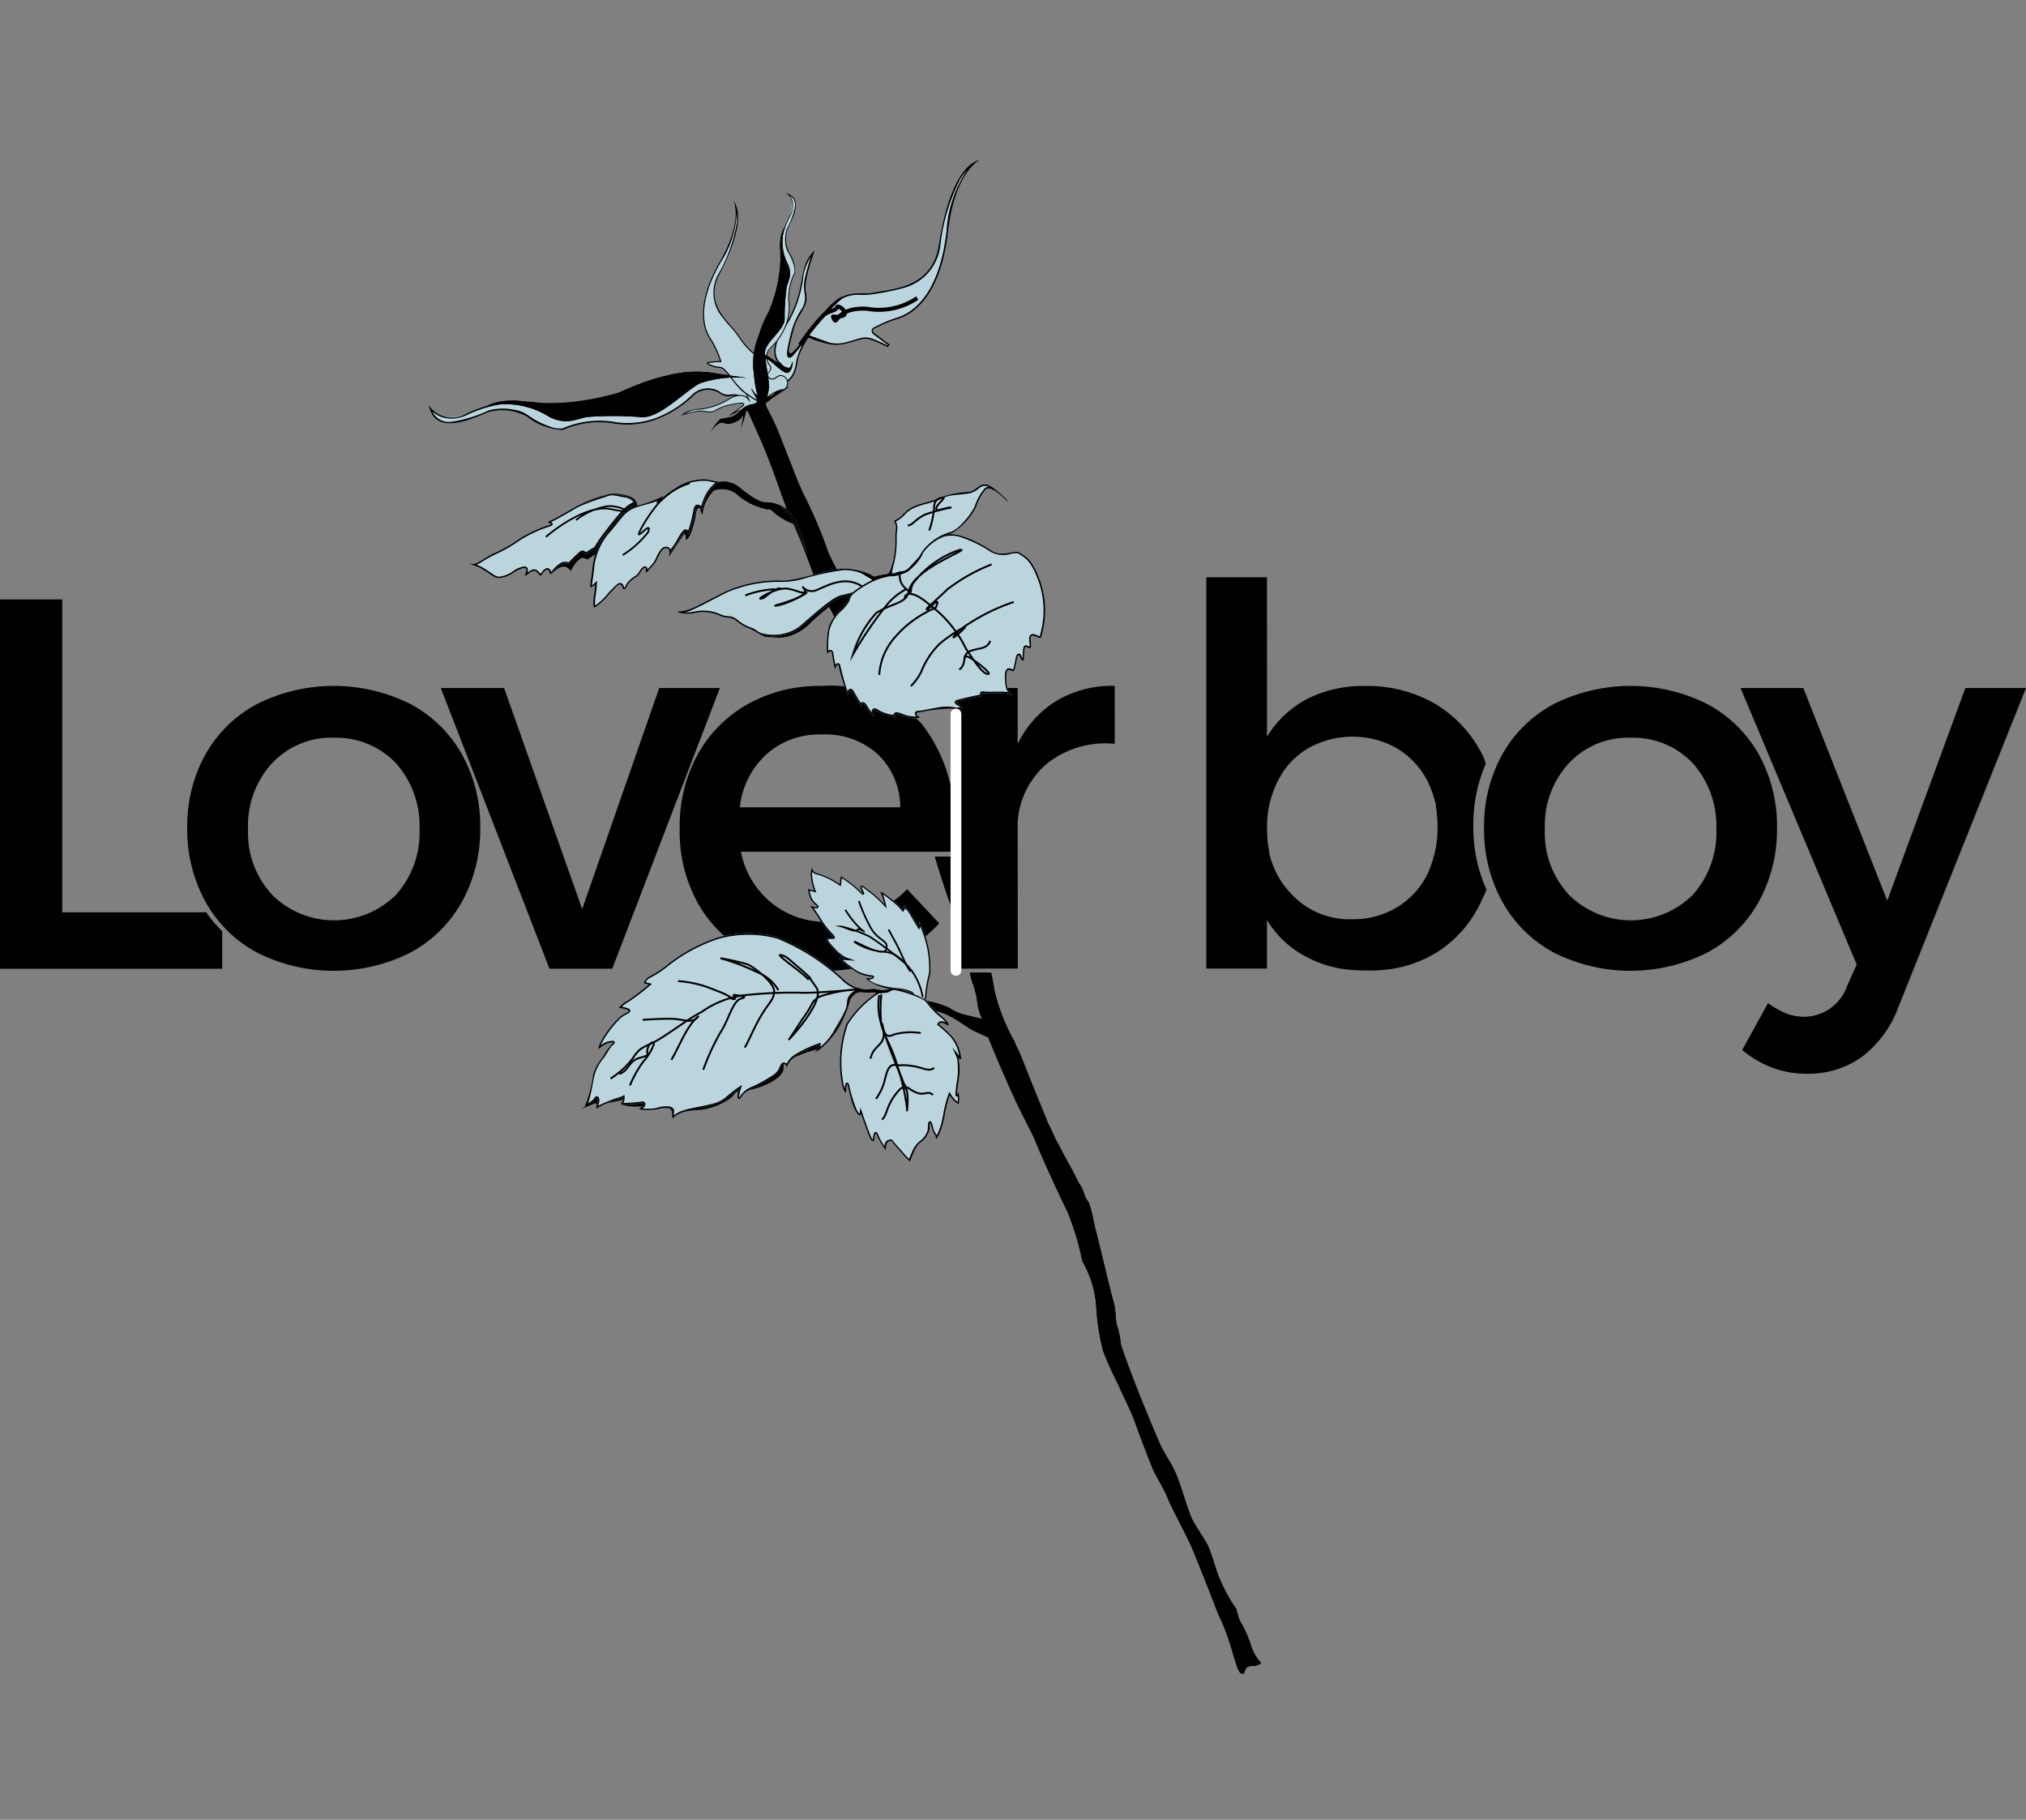 <svg xmlns="http://www.w3.org/2000/svg" xmlns:xlink="http://www.w3.org/1999/xlink" width="88.957" height="79.91" viewBox="0 0 88.957 79.91"><rect x="0" y="0" width="88.957" height="79.91" fill="#808080" stroke="none"/><defs><style>.a{fill:#fff;stroke:#707070;}.b{clip-path:url(#a);}.c{fill:#bbd5df;}.c,.d,.e,.f,.g,.h,.i,.j{fill-rule:evenodd;}.e,.g,.h,.i,.j{fill:none;}.e,.g,.h,.i{stroke:#000;stroke-miterlimit:10;}.e{stroke-width:0.075px;}.f{fill:#ff93b5;}.g{stroke-width:0.083px;}.h{stroke-width:0.076px;}.i{stroke-width:0.177px;}.j{stroke:#fff;stroke-linecap:round;stroke-linejoin:round;stroke-miterlimit:1.5;stroke-width:0.473px;}</style><clipPath id="a"><rect class="a" width="88.957" height="79.91" transform="translate(0 -0.213)"/></clipPath></defs><g class="b" transform="translate(0 0.213)"><g transform="translate(0 5.89)"><g transform="translate(0 19.247)"><g transform="translate(8.226 4.771)"><path d="M340.024,1789.228a7.526,7.526,0,0,0-6.7,0,5.644,5.644,0,0,0-2.271,2.2,6.475,6.475,0,0,0-.811,3.242,6.56,6.56,0,0,0,.811,3.267,5.65,5.65,0,0,0,2.271,2.224,7.5,7.5,0,0,0,6.7,0,5.65,5.65,0,0,0,2.271-2.224,6.559,6.559,0,0,0,.811-3.267,6.475,6.475,0,0,0-.811-3.242A5.644,5.644,0,0,0,340.024,1789.228Zm-6.047,2.6a3.55,3.55,0,0,1,2.711-1.112,3.619,3.619,0,0,1,2.711,1.112,4.12,4.12,0,0,1,1.043,2.9,4.077,4.077,0,0,1-1.043,2.895,3.859,3.859,0,0,1-5.421,0,3.993,3.993,0,0,1-1.065-2.895A4.035,4.035,0,0,1,333.977,1791.824Z" transform="translate(-330.247 -1788.443)"/></g><g transform="translate(0 0.973)"><path d="M30.6,126.123v1.648H20.843V111.553h2.734v13.739H29.9A5.54,5.54,0,0,0,30.6,126.123Z" transform="translate(-20.843 -111.553)"/></g><path d="M360,1788.682l4.772,12.326h2.757l4.726-12.326h-2.664l-3.383,9.709-3.428-9.709Z" transform="translate(-340.646 -1783.821)"/><path d="M398.448,1790.086a5.58,5.58,0,0,0-4.379-1.644,6.453,6.453,0,0,0-3.22.785,5.714,5.714,0,0,0-2.224,2.227,6.55,6.55,0,0,0-.787,3.267,6.465,6.465,0,0,0,.787,3.242,5.644,5.644,0,0,0,2.224,2.2,6.6,6.6,0,0,0,3.29.789,7.2,7.2,0,0,0,2.873-.556,6.185,6.185,0,0,0,2.224-1.529l-1.413-1.5a4.62,4.62,0,0,1-1.575,1.063,4.753,4.753,0,0,1-1.9.372,3.773,3.773,0,0,1-2.479-.834,3.838,3.838,0,0,1-1.344-2.248h9.313c.023-.462.046-.785.046-.994A6.853,6.853,0,0,0,398.448,1790.086Zm-.927,3.684h-7.043a3.673,3.673,0,0,1,1.181-2.339,3.5,3.5,0,0,1,2.433-.858,3.427,3.427,0,0,1,2.433.858A3.217,3.217,0,0,1,397.521,1793.77Z" transform="translate(-357.994 -1783.671)"/><g transform="translate(52.968 0)"><path d="M163.587,115.968a4.576,4.576,0,0,1,1.784-1.668,5.48,5.48,0,0,1,2.525-.556,5.925,5.925,0,0,1,3.081.788,5.464,5.464,0,0,1,2.062,2.224l.007.013,0,0,.005.01,0,0,.007.014h0l.006.012,0,0,.005.01,0,0,.007.013v0l.006.011,0,0,.005.011,0,0,.007.014v0l.005.011,0,0,.005.011v0l.006.014,0,0,0,.01,0,0,.005.011v0l.006.014,0,0,0,.01,0,0,.006.012v0l.006.014,0,0,0,.01,0,0,.006.014h0l.005.013,0,0,0,.01,0,0,.006.014v0l.005.012,0,0,0,.011v0l.006.014v0l.005.012,0,0,.005.013v0l.006.015h0l.006.014v0l.013.031a6.607,6.607,0,0,0-.551,2.726,6.708,6.708,0,0,0,.578,2.807l-.013.032h0l-.006.015h0l-.007.016-.006.015v0l-.006.015h0l-.006.015v0l-.006.013v0l-.006.015-.006.015v0l-.006.012v0l-.006.014v0l-.005.012,0,0-.006.014-.006.014,0,0-.005.011v0l-.007.014v0l-.005.012,0,0-.006.013v0l-.007.014,0,0-.005.011,0,0-.007.014v0l-.006.012,0,0-.006.012v0l-.007.014,0,0-.005.011,0,0-.007.014h0l-.006.013,0,0-.006.011v0l-.007.014,0,0-.006.011,0,0-.007.014A5.2,5.2,0,0,1,171,125.467a5.394,5.394,0,0,1-2.016.713l-.01,0-.013,0-.139.019-.013,0-.013,0q-.114.014-.231.024h-.053q-.111.009-.225.014h-.025l-.093,0-.188,0h-.041q-.251,0-.491-.017l-.022,0-.035,0-.1-.008-.127-.013-.021,0h0a4.985,4.985,0,0,1-1.775-.534,4.356,4.356,0,0,1-1.784-1.645v2.131h-2.664V108.971h2.664Zm7.345,2.734a4.3,4.3,0,0,0-.3-.788,3.648,3.648,0,0,0-1.344-1.436,3.97,3.97,0,0,0-3.892,0,3.377,3.377,0,0,0-1.321,1.413,4.367,4.367,0,0,0-.487,2.062q0,.063,0,.125v.018q0,.151.015.3c0,.023,0,.046.006.069l0,.039q0,.047.01.094.014.119.034.234.01.061.022.121l0,.012.008.041,0,.008,0,.012,0,.012,0,.012,0,.01a3.672,3.672,0,0,0,.951,1.791,3.468,3.468,0,0,0,2.688,1.135,3.7,3.7,0,0,0,1.946-.51,3.5,3.5,0,0,0,1.344-1.436,4.75,4.75,0,0,0,.463-2.085v-.024q0-.19-.015-.372-.007-.09-.017-.177l0-.017v-.012l0-.039q-.015-.118-.036-.233l0-.013,0-.015L171,119l0-.01,0-.016,0-.012,0-.023q-.012-.056-.026-.112C170.954,118.782,170.943,118.742,170.932,118.7Z" transform="translate(-160.923 -108.971)"/></g><g transform="translate(65.166 4.771)"><path d="M490.236,1789.228a7.527,7.527,0,0,0-6.7,0,5.642,5.642,0,0,0-2.27,2.2,6.472,6.472,0,0,0-.811,3.242,6.556,6.556,0,0,0,.811,3.267,5.647,5.647,0,0,0,2.27,2.224,7.5,7.5,0,0,0,6.7,0,5.647,5.647,0,0,0,2.27-2.224,6.56,6.56,0,0,0,.811-3.267,6.475,6.475,0,0,0-.811-3.242A5.641,5.641,0,0,0,490.236,1789.228Zm-6.047,2.6a3.55,3.55,0,0,1,2.711-1.112,3.62,3.62,0,0,1,2.711,1.112,4.12,4.12,0,0,1,1.042,2.9,4.077,4.077,0,0,1-1.042,2.895,3.859,3.859,0,0,1-5.421,0,3.992,3.992,0,0,1-1.066-2.895A4.034,4.034,0,0,1,484.19,1791.824Z" transform="translate(-480.459 -1788.443)"/></g><g transform="translate(76.423 4.862)"><path d="M515.72,1804.88a4.83,4.83,0,0,0,1.6-2.179l5.607-14.018h-2.664l-3.429,9.338-3.684-9.338h-2.757l5.1,12.142-.417.928a2.017,2.017,0,0,1-1.877,1.365,2.226,2.226,0,0,1-.788-.139,3.771,3.771,0,0,1-.811-.462l-1.135,2.061a4.67,4.67,0,0,0,1.344.785,4.334,4.334,0,0,0,1.506.257A4.044,4.044,0,0,0,515.72,1804.88Z" transform="translate(-510.392 -1788.682)"/></g></g><g transform="translate(18.88 0) rotate(2.094)"><g transform="matrix(0.999, -0.037, 0.037, 0.999, 24, 23.156)"><path d="M4.379.65a4.547,4.547,0,0,0-1.714,1.9V.09H0V12.416H2.664V5.977a3.656,3.656,0,0,1,1.3-2.572,4.125,4.125,0,0,1,2.966-.858V0A4.785,4.785,0,0,0,4.379.65Z" transform="translate(0 0)"/></g><g transform="translate(24.543 35.928) rotate(142.689)"><path class="c" d="M1.843,0a3.64,3.64,0,0,0,.432.59c.164.144-.049.02-.158-.029s.084.286.417.561a2.3,2.3,0,0,1,.82,1.094c.026.324.014.1.014.1s-.193-.151-.273-.144.269.192.446.59a5.444,5.444,0,0,1,.288.95L3.6,3.526a1.749,1.749,0,0,1,.187.662c.08.512.029.532.029.532a.433.433,0,0,1-.288-.115c-.118-.118.054.335.014.878a6.16,6.16,0,0,0-.014.849s-.154-.217-.216-.23.076.251.014.489a1.85,1.85,0,0,1-.144.389l-.187-.216a2.4,2.4,0,0,1-.273.648c-.162.222-.273.245-.273.245s.2-.147-.043-.4a3.461,3.461,0,0,1-.489-.907l-.245.259a6.165,6.165,0,0,1-.23-.648c-.074-.277-.1-.476-.115-.532s-.008.3-.115.317S1.1,5.574.994,5.3A4.977,4.977,0,0,1,.821,4.5a2.564,2.564,0,0,0-.158.5C.646,5.177.507,4.755.4,4.375a2.275,2.275,0,0,1-.1-.547s-.131.04-.144.144S.083,3.7.1,3.511.16,2.821.16,2.821a.611.611,0,0,0-.144.144C-.035,3.044.048,2.7.131,2.4A4.526,4.526,0,0,1,.922.849,5.773,5.773,0,0,0,1.584.2.44.44,0,0,1,1.843,0Z" transform="translate(0 0)"/><path class="d" d="M3.362,2.312c-.034-.026-.2-.145-.267-.139s.269.192.446.59a5.444,5.444,0,0,1,.288.95L3.6,3.526a1.749,1.749,0,0,1,.187.662c.08.512.029.532.029.532a.433.433,0,0,1-.288-.115c-.118-.118.054.335.014.878a6.16,6.16,0,0,0-.014.849s-.154-.217-.216-.23.076.251.014.489a1.85,1.85,0,0,1-.144.389l-.187-.216a2.4,2.4,0,0,1-.273.648c-.162.222-.273.245-.273.245s.2-.147-.043-.4a3.461,3.461,0,0,1-.489-.907l-.245.259a6.165,6.165,0,0,1-.23-.648c-.074-.277-.1-.476-.115-.532s-.008.3-.115.317S1.1,5.574.994,5.3A4.977,4.977,0,0,1,.821,4.5a2.564,2.564,0,0,0-.158.5C.646,5.177.507,4.755.4,4.375a2.275,2.275,0,0,1-.1-.547s-.131.04-.144.144S.083,3.7.1,3.511.16,2.821.16,2.821a.611.611,0,0,0-.144.144C-.035,3.044.048,2.7.131,2.4A4.526,4.526,0,0,1,.922.849,5.773,5.773,0,0,0,1.584.2.44.44,0,0,1,1.843,0a3.64,3.64,0,0,0,.432.59c.164.144-.049.02-.158-.029s.084.286.417.561a2.3,2.3,0,0,1,.82,1.094c0,.04.006.071.008.1l.006,0S3.378,2.489,3.362,2.312ZM2.587,7.481a1.147,1.147,0,0,0,.086-.105,2.309,2.309,0,0,0,.264-.627l.029-.11.2.233a2.024,2.024,0,0,0,.1-.295.69.69,0,0,0-.006-.3,1.315,1.315,0,0,1-.027-.149.084.084,0,0,1,.025-.067.069.069,0,0,1,.064-.016.255.255,0,0,1,.1.072l.032.035c0-.146,0-.373.022-.672a3.38,3.38,0,0,0-.044-.73.586.586,0,0,1-.009-.163.07.07,0,0,1,.055-.057.1.1,0,0,1,.086.035.351.351,0,0,0,.2.094c0-.006,0-.013,0-.021A2.712,2.712,0,0,0,3.727,4.2a1.744,1.744,0,0,0-.177-.636L3.29,3.2l.443.36a4.806,4.806,0,0,0-.246-.77,1.758,1.758,0,0,0-.438-.55.079.079,0,0,1-.019-.083.067.067,0,0,1,.061-.041.263.263,0,0,1,.126.034.828.828,0,0,1,.074.042A1.015,1.015,0,0,0,3.1,1.805,3.621,3.621,0,0,0,2.5,1.169,2.026,2.026,0,0,1,2.083.714.35.35,0,0,1,2.026.578.076.076,0,0,1,2.049.516.071.071,0,0,1,2.11.5,5.025,5.025,0,0,1,1.817.072a.458.458,0,0,0-.184.164,5.812,5.812,0,0,1-.67.657A4.443,4.443,0,0,0,.188,2.42c-.034.119-.068.264-.092.374l.029-.022.1-.072-.01.126s-.039.506-.058.692a1.571,1.571,0,0,0,.02.31.345.345,0,0,1,.1-.057l.079-.024v.082a2.254,2.254,0,0,0,.1.53c.053.193.114.4.164.527a3.558,3.558,0,0,1,.14-.4l.085-.2.03.217a4.872,4.872,0,0,0,.17.779c.061.165.087.3.121.372a.143.143,0,0,0,.015.027.016.016,0,0,0,.012.008.121.121,0,0,0,.012-.018.266.266,0,0,0,.018-.052,1.558,1.558,0,0,0,.028-.184.108.108,0,0,1,.015-.043.057.057,0,0,1,.061-.024.061.061,0,0,1,.05.048c.017.057.041.256.116.534a5.477,5.477,0,0,0,.193.554l.247-.261.034.09a3.361,3.361,0,0,0,.476.886A.421.421,0,0,1,2.587,7.481Z" transform="translate(0 0)"/></g><g transform="translate(22.627 35.576) rotate(142.689)"><path class="e" d="M1.051,3.841A3.89,3.89,0,0,0,.979,2.732c-.124-.387.008.128.158.086s.376.412.475.518A6.194,6.194,0,0,1,.863,2.272,14.507,14.507,0,0,1,.36.761C.229.309.227.3.245.1S.336-.041.2.66s-.127.8-.2,1.382" transform="translate(0 0)"/></g><g transform="translate(23.223 36.698) rotate(142.689)"><path class="e" d="M.283,0A2.858,2.858,0,0,0,.01,1.266c.072.53.066.942.461,1.3A2.753,2.753,0,0,1,1.319,3.67c.073.322-.607-1.325-.95-1.022s.145.464,0,1.324a7.7,7.7,0,0,1-.23,1.094" transform="translate(0 0)"/></g><g transform="translate(5.116 16.531) rotate(-20.92)"><path class="d" d="M0,2.53c.312-.146.593-.222.756-.042l.115.2a1.118,1.118,0,0,1,.6-.393c.116,0,.243.153.243.153a1.9,1.9,0,0,1,.533-.119c.23,0,.544-.611.715-.693S4.536.9,4.536.9,4.6.835,4.52.609,3.838.1,3.686.048a5.631,5.631,0,0,0-1.459,0A22.014,22.014,0,0,0,0,2.53Z" transform="translate(0 0)"/></g><g transform="translate(10.17 15.371) rotate(-20.92)"><path class="d" d="M2.463,0c.049,0,.459.268.577.321a3.9,3.9,0,0,1,.417.128,1.545,1.545,0,0,1,.577.641c.155.311-.208.16-.208.16a1.064,1.064,0,0,0-.449-.5A.815.815,0,0,0,2.848.625a1.751,1.751,0,0,0-.791.728c-.134.31-.078-.088-.077-.158s-.144-.084-.271.2a3.5,3.5,0,0,1-.528.764.573.573,0,0,1-.244.154S1.1,1.9.873,2.084C.68,2.24.019,2.74,0,2.759A1.969,1.969,0,0,1,.273,2.32C.9,1.6,2.425,0,2.463,0Z" transform="translate(0 0)"/></g><g transform="translate(7.881 41.424) rotate(-20.92)"><path class="d" d="M0,.938S.313.939.449.922s.306-.046.176.144.262-.018.5.016.706.08.706.08-.042.193-.16.16a2.639,2.639,0,0,0,.658.321c.182.046.343.1.144.128s.463.249.69.273.6.1.529.321-.048.241-.048.241a1.647,1.647,0,0,1,.946-.016,2.843,2.843,0,0,0,1.812,0c.354-.243.325-.147.3.032s0,.128,0,.128a.871.871,0,0,1,.658-.192c.39.052,1.428,0,1.588-.417s.225-.119.144,0a.783.783,0,0,1,.561-.321,5.289,5.289,0,0,1,1.026,0c.227.057-.128.048-.128.048a3.31,3.31,0,0,0,1.171-.561A4.888,4.888,0,0,0,12.749.136C12.9-.15,12.637.1,12.637.1L.93.393A2.7,2.7,0,0,1,.449.778,1.4,1.4,0,0,1,0,.938Z" transform="translate(0 0)"/></g><g transform="translate(12.869 10.446) rotate(-2.094)"><path class="d" d="M12.16,25.7c.062.289.113.557.143.772a8.485,8.485,0,0,0,.859,2.209c.278.62,1.125,2.722,1.444,3.489a5.441,5.441,0,0,0,.673,1.394c.049.074-.626.71-.652.646-.27-.661-.784-1.657-1.107-2.3-.64-1.265-1.488-3.371-1.488-3.371s-.449-.2-.642-.292-.7-.463-.892-.557a2.883,2.883,0,0,0-.674-.291,5.283,5.283,0,0,1-.57.024l.034-.373s.046-.13.157-.087a3.628,3.628,0,0,1,.915.3,1.7,1.7,0,0,0,.6.27c.175.056.8.193.8.193a2.554,2.554,0,0,1-.2-.653,3.52,3.52,0,0,0-.223-.941,3.953,3.953,0,0,1-.11-.433ZM10.5,20.608v2.455c-.306-.84-.646-1.892-.807-2.446l0-.009ZM9.052,18.693c-.035-.115-.063-.22-.082-.313C8.857,17.842,7.915,15.855,7.8,15.3s-.184-.937-.184-.937S4.715,9.2,4.284,8.007s-.8-2.013-.8-2.013A2.976,2.976,0,0,1,2.634,5.5c-.237-.254-.256-.093-.4-.17a2.9,2.9,0,0,1-1.16-.57A1.029,1.029,0,0,0,.071,4.5c-.216.02.13-.214.13-.214A.792.792,0,0,1,.88,4.237c.279.17.983.819,1.36.807a1.575,1.575,0,0,1,.91.283c.1.1-.125-.411-.249-.779s-.423-1.19-.635-1.715S1.1.2,1.1.2l.83-.2s.186.508.331.8a11.975,11.975,0,0,1,.637,1.346c.241.632.334.871.521,1.33a13,13,0,0,0,.536,1.274,20.618,20.618,0,0,1,.995,2.321c.07.325.709,1.35.91,1.972s2.706,5.649,2.868,6.178c.137.447.72,1.848,1.066,2.731H9.052Z" transform="translate(0 0)"/><path class="d" d="M12.16,25.7c.062.289.113.557.143.772a8.485,8.485,0,0,0,.859,2.209c.278.62,1.125,2.722,1.444,3.489a5.441,5.441,0,0,0,.673,1.394c.049.074-.626.71-.652.646-.27-.661-.784-1.657-1.107-2.3-.64-1.265-1.488-3.371-1.488-3.371s-.449-.2-.642-.292-.7-.463-.892-.557a2.883,2.883,0,0,0-.674-.291,5.283,5.283,0,0,1-.57.024l.034-.373s.046-.13.157-.087a3.628,3.628,0,0,1,.915.3,1.7,1.7,0,0,0,.6.27c.175.056.8.193.8.193a2.554,2.554,0,0,1-.2-.653,3.52,3.52,0,0,0-.223-.941,3.953,3.953,0,0,1-.11-.433Zm-.043.053H11.3a3.3,3.3,0,0,0,.093.362,3.57,3.57,0,0,1,.226.955,2.473,2.473,0,0,0,.191.635l.044.1-.1-.023s-.63-.138-.806-.194a1.747,1.747,0,0,1-.618-.279,1.115,1.115,0,0,0-.356-.152c-.23-.067-.477-.112-.544-.138a.057.057,0,0,0-.071.026.147.147,0,0,0-.014.025l-.028.306a3.933,3.933,0,0,0,.5-.021.121.121,0,0,1,.051,0,.582.582,0,0,1,.127.039c.158.063.4.191.535.258.2.094.7.467.892.557s.641.292.641.292l.02.009.008.02s.847,2.1,1.486,3.367c.316.625.815,1.592,1.09,2.253.025-.017.064-.044.1-.071a3.32,3.32,0,0,0,.43-.431.528.528,0,0,0,.04-.063,5.481,5.481,0,0,1-.667-1.387c-.318-.767-1.165-2.868-1.443-3.488a8.539,8.539,0,0,1-.863-2.223C12.222,26.279,12.175,26.027,12.117,25.756ZM10.5,20.608v2.455c-.306-.84-.646-1.892-.807-2.446l0-.009Zm-.053,2.148V20.662H9.757C9.9,21.163,10.177,22.008,10.442,22.756Zm-1.39-4.064c-.035-.115-.063-.22-.082-.313C8.857,17.842,7.915,15.855,7.8,15.3s-.184-.937-.184-.937S4.715,9.2,4.284,8.007s-.8-2.013-.8-2.013A2.976,2.976,0,0,1,2.634,5.5c-.237-.254-.256-.093-.4-.17a2.9,2.9,0,0,1-1.16-.57A1.029,1.029,0,0,0,.071,4.5c-.216.02.13-.214.13-.214A.792.792,0,0,1,.88,4.237c.279.17.983.819,1.36.807a1.575,1.575,0,0,1,.91.283c.1.1-.125-.411-.249-.779s-.423-1.19-.635-1.715S1.1.2,1.1.2l.83-.2s.186.508.331.8a11.975,11.975,0,0,1,.637,1.346c.241.632.334.871.521,1.33a13,13,0,0,0,.536,1.274,20.618,20.618,0,0,1,.995,2.321c.07.325.709,1.35.91,1.972s2.706,5.649,2.868,6.178c.137.447.72,1.848,1.066,2.731H9.052ZM1.893.063,1.172.235c.156.345.952,2.1,1.143,2.577.212.526.513,1.349.637,1.718.1.3.264.691.275.783a.066.066,0,0,1-.038.076.073.073,0,0,1-.077-.026.811.811,0,0,0-.236-.135A1.616,1.616,0,0,0,2.242,5.1a1.206,1.206,0,0,1-.591-.239c-.31-.2-.63-.474-.8-.576a.486.486,0,0,0-.324-.05,1.026,1.026,0,0,0-.3.1,1.345,1.345,0,0,0-.134.1L.087,4.44a1.058,1.058,0,0,1,1.029.286,1.822,1.822,0,0,0,.775.437,3.817,3.817,0,0,1,.371.123.147.147,0,0,0,.1.013c.068-.006.145-.009.308.167a2.887,2.887,0,0,0,.825.478l.02.008.009.02s.374.819.806,2.017,3.331,6.344,3.331,6.344l0,.008,0,.009s.071.377.184.936c.107.531.962,2.349,1.145,2.991V17.9h.713c-.349-.886-.905-2.226-1.039-2.662-.162-.529-2.667-5.555-2.868-6.177a10.5,10.5,0,0,0-.614-1.308,3.748,3.748,0,0,1-.3-.668A20.513,20.513,0,0,0,3.9,4.772a13.033,13.033,0,0,1-.538-1.278c-.188-.46-.28-.7-.522-1.331A11.918,11.918,0,0,0,2.21.821C2.09.582,1.942.194,1.893.063Z" transform="translate(0 0)"/></g><g transform="translate(27.933 42.83) rotate(-20.92)"><path class="d" d="M2.15,25.144a.589.589,0,0,1-.417-.016c-.369-.1-.344.171-.465.192-.358.063-.023-1.231-.19-2.611-.048-.4-.025-.9-.174-3.312C.869,18.814.63,17.546.594,16.88.575,16.518.4,15.78.387,15.406.367,14.891.32,14.157.32,13.393c0-.526-.146-1.45-.166-1.861A15.167,15.167,0,0,1,0,9.927a10.226,10.226,0,0,1,.31-1.813A4.646,4.646,0,0,0,.41,5.9,11.821,11.821,0,0,0,.49,3.591C.413,3.085.177.836.154.125c0-.026.712-.486.911.543.034.174.068.455.094.6.113.626.153.865.2,1.253.008.065.048.214.062.27a2.244,2.244,0,0,1,.02.472c0,.067.071.278.071.347,0,.443-.08.806-.107,1.2-.042.621-.259,2.816-.273,3.223s-.2.832-.192,1.042a3.247,3.247,0,0,1-.1.786c-.034.165.008,2.223.2,4.667.044.561.208.963.253,1.571.037.505-.022,1.531.019,2.023.031.373.263,1.089.292,1.434.036.442-.021,1.086.012,1.453a7.263,7.263,0,0,0,.261,1.522c0,.231-.027.273-.016.481s.044.194.08.545a4.01,4.01,0,0,1,.032.674A2,2,0,0,0,2.15,25.144Z" transform="translate(0 0)"/><path class="d" d="M2.15,25.144a.589.589,0,0,1-.417-.016c-.369-.1-.344.171-.465.192-.358.063-.023-1.231-.19-2.611-.048-.4-.025-.9-.174-3.312C.869,18.814.63,17.546.594,16.88.575,16.518.4,15.78.387,15.406.367,14.891.32,14.157.32,13.393c0-.526-.146-1.45-.166-1.861A15.167,15.167,0,0,1,0,9.927a10.226,10.226,0,0,1,.31-1.813A4.646,4.646,0,0,0,.41,5.9,11.821,11.821,0,0,0,.49,3.591C.413,3.085.177.836.154.125c0-.026.712-.486.911.543.034.174.068.455.094.6.113.626.153.865.2,1.253.008.065.048.214.062.27a2.244,2.244,0,0,1,.02.472c0,.067.071.278.071.347,0,.443-.08.806-.107,1.2-.042.621-.259,2.816-.273,3.223s-.2.832-.192,1.042a3.247,3.247,0,0,1-.1.786c-.034.165.008,2.223.2,4.667.044.561.208.963.253,1.571.037.505-.022,1.531.019,2.023.031.373.263,1.089.292,1.434.036.442-.021,1.086.012,1.453a7.263,7.263,0,0,0,.261,1.522c0,.231-.027.273-.016.481s.044.194.08.545a4.01,4.01,0,0,1,.032.674A2,2,0,0,0,2.15,25.144Zm-.339-2.611S1.8,22.5,1.8,22.474a7.208,7.208,0,0,1-.245-1.46c-.032-.367.025-1.011-.012-1.453-.028-.345-.26-1.061-.292-1.433-.041-.492.019-1.518-.019-2.024-.045-.607-.209-1.01-.253-1.571-.191-2.454-.231-4.52-.2-4.686a3.2,3.2,0,0,0,.095-.77,1.451,1.451,0,0,1,.063-.359,3.242,3.242,0,0,0,.13-.688c.013-.407.231-2.6.273-3.226.027-.394.105-.755.107-1.2a.93.93,0,0,0-.032-.158,1.328,1.328,0,0,1-.038-.186,2.182,2.182,0,0,0-.018-.458c-.015-.058-.056-.211-.064-.279-.047-.387-.087-.625-.2-1.25C1.066,1.135,1.032.854,1,.68.933.34.812.173.677.105A.481.481,0,0,0,.222.154C.251.9.48,3.083.556,3.581A11.878,11.878,0,0,1,.477,5.9a4.68,4.68,0,0,1-.1,2.226,10.181,10.181,0,0,0-.309,1.8,15.137,15.137,0,0,0,.15,1.6c.02.412.166,1.337.166,1.864,0,.763.047,1.5.067,2.011.014.373.188,1.112.208,1.473.036.666.275,1.934.31,2.516.149,2.412.126,2.912.174,3.309a23.2,23.2,0,0,1,.023,2.339.617.617,0,0,0,.03.166c.013.033.028.054.059.049.013,0,.019-.014.028-.025s.025-.036.04-.055a.313.313,0,0,1,.146-.117.451.451,0,0,1,.281.007.8.8,0,0,0,.3.037,2.168,2.168,0,0,1-.149-.872,3.951,3.951,0,0,0-.032-.666c-.036-.353-.069-.339-.08-.548S1.816,22.764,1.811,22.534Z" transform="translate(0 0)"/></g><g transform="translate(20.783 24.242) rotate(-20.92)"><path class="d" d="M.064,0a7.971,7.971,0,0,1,0,.9C.033,1.233,0,1.876,0,1.876s.368.043.481.257.1-.153.144-.048a3.185,3.185,0,0,0,.225.353,7.884,7.884,0,0,0,0-.882C.821,1.143.738.465.738.465Z" transform="translate(0 0)"/><path class="d" d="M.064,0a7.971,7.971,0,0,1,0,.9C.033,1.233,0,1.876,0,1.876s.368.043.481.257.1-.153.144-.048a3.185,3.185,0,0,0,.225.353,7.884,7.884,0,0,0,0-.882C.821,1.143.738.465.738.465ZM.137.131A6.938,6.938,0,0,1,.131.9c-.025.273-.052.75-.061.916a1.062,1.062,0,0,1,.22.069.529.529,0,0,1,.238.192l0-.005a.16.16,0,0,1,.019-.044A.07.07,0,0,1,.624,2a.087.087,0,0,1,.063.058,1.453,1.453,0,0,0,.105.178C.8,2.062.8,1.8.783,1.56.758,1.2.691.638.675.5Z" transform="translate(0 0)"/></g><g transform="translate(26.631 38.29) rotate(-20.92)"><path class="d" d="M0,.58a.958.958,0,0,0,.144-.5c.023-.341.089.464.176.77s.1,2.941.208,3.512S.69,6.321.69,6.321.3,3.437.257,2.969.17,1.558.128,1.141A1.515,1.515,0,0,0,0,.58Z" transform="translate(0 0)"/><path class="d" d="M0,.58a.958.958,0,0,0,.144-.5c.023-.341.089.464.176.77s.1,2.941.208,3.512S.69,6.321.69,6.321.3,3.437.257,2.969.17,1.558.128,1.141A1.515,1.515,0,0,0,0,.58ZM.163.374A.89.89,0,0,1,.076.585a1.908,1.908,0,0,1,.118.55c.042.417.09,1.362.128,1.829.009.109.038.351.076.657C.347,2.626.322,1.1.256.871A4.726,4.726,0,0,1,.163.374Z" transform="translate(0 0)"/></g><g transform="translate(14.641 20.426) rotate(-20.92)"><path class="d" d="M4.807.545a.95.95,0,0,0-.257.176C4.5.793,4.412.554,4.07.641a9.786,9.786,0,0,0-1.459.529A2.078,2.078,0,0,1,1.1,1.379C.67,1.181.538,1.189.4,1.042S.18.791.012.609,1.456,0,1.456,0Z" transform="translate(0 0)"/><path class="d" d="M4.807.545a.95.95,0,0,0-.257.176C4.5.793,4.412.554,4.07.641a9.786,9.786,0,0,0-1.459.529A2.078,2.078,0,0,1,1.1,1.379C.67,1.181.538,1.189.4,1.042S.18.791.012.609,1.456,0,1.456,0Zm-.2.036L1.459.068A7.562,7.562,0,0,0,.133.533.4.4,0,0,0,.075.579C.233.751.309.854.445,1a.545.545,0,0,0,.219.133c.106.041.248.089.466.189a1.1,1.1,0,0,0,.579.058,2.825,2.825,0,0,0,.87-.266A9.886,9.886,0,0,1,4.053.577a.513.513,0,0,1,.4.041c.022.013.047.028.064.039A.513.513,0,0,1,4.587.6Z" transform="translate(0 0)"/></g><g transform="translate(15.969 15.558) rotate(-20.92)"><path class="f" d="M0,0A1.429,1.429,0,0,1,.417.722,6.418,6.418,0,0,1,.433,2.213C.427,2.6.435,1.4.321.882A2.322,2.322,0,0,0,0,0Z" transform="translate(0 0)"/><path class="d" d="M0,0A1.429,1.429,0,0,1,.417.722,6.418,6.418,0,0,1,.433,2.213C.427,2.6.435,1.4.321.882A2.322,2.322,0,0,0,0,0Z" transform="translate(0 0)"/></g><g transform="translate(11.555 20.172) rotate(-20.92)"><path class="c" d="M8.594,1.532A2.126,2.126,0,0,0,7.5.746C6.782.53,5.253.613,4.681.329a5.763,5.763,0,0,0-2.422-.3C1.745.1,1.112.205.688.249A1.825,1.825,0,0,1,.03.185c-.148,0,.281.242.577.289A1.81,1.81,0,0,1,1.65.906c.295.305.475.19.674.513a1.881,1.881,0,0,0,.5.545c.165.146.195.307.417.417a2.019,2.019,0,0,0,1.6.225,8.584,8.584,0,0,1,2.2-.722C7.426,1.927,8.713,2.06,8.594,1.532Z" transform="translate(0 0)"/><path class="d" d="M8.594,1.532A2.126,2.126,0,0,0,7.5.746C6.782.53,5.253.613,4.681.329a5.763,5.763,0,0,0-2.422-.3C1.745.1,1.112.205.688.249A1.825,1.825,0,0,1,.03.185c-.148,0,.281.242.577.289A1.81,1.81,0,0,1,1.65.906c.295.305.475.19.674.513a1.881,1.881,0,0,0,.5.545c.165.146.195.307.417.417a2.019,2.019,0,0,0,1.6.225,8.584,8.584,0,0,1,2.2-.722C7.426,1.927,8.713,2.06,8.594,1.532Zm-.063.026A2.064,2.064,0,0,0,7.484.81,11.305,11.305,0,0,0,5.708.6,3.361,3.361,0,0,1,4.651.389,5.671,5.671,0,0,0,2.269.09C1.753.165,1.119.272.694.315a1.474,1.474,0,0,1-.382,0,1.348,1.348,0,0,0,.3.094A1.881,1.881,0,0,1,1.7.86a1,1,0,0,0,.353.236.663.663,0,0,1,.329.289,1.828,1.828,0,0,0,.484.53,1.119,1.119,0,0,1,.164.188.62.62,0,0,0,.239.219,1.946,1.946,0,0,0,1.549.222C5.29,2.356,5.99,2.055,6.5,1.907a1.612,1.612,0,0,1,.544-.089A4.538,4.538,0,0,0,8.2,1.831a.728.728,0,0,0,.237-.08A.176.176,0,0,0,8.531,1.558Z" transform="translate(0 0)"/></g><g transform="translate(14.567 19.525) rotate(-20.92)"><path class="g" d="M0,0A3.994,3.994,0,0,1,1.267.147C1.686.323,1.614.1,1.2.211S.776.391.593.355s.859-.277,1.3-.016.393.338.658.385-.9.235-1.379.144S2.654,1.017,2.55.612s-.032.2.465.176,1.319-.209,1.876.385.241.064.241.064" transform="translate(0 0)"/></g><g transform="translate(17.073 18.895) rotate(-20.92)"><path class="c" d="M4.073.914S3.422.83,3.191.834a4.357,4.357,0,0,0-1.3.273c-.23.143-.128.1-.3.289s-.922.378-1.2.9A4.261,4.261,0,0,0,0,3.288s.26-.186.208.064-.1.69-.1.69.235-.3.208-.08A7.522,7.522,0,0,0,.273,5.212c.046.145.2-.311.257.064a5.521,5.521,0,0,0,.16.69s.1-.312.192.1.192.481.192.481.014-.454.208-.176a2.017,2.017,0,0,0,.674.5s-.056-.281.289.032a1.4,1.4,0,0,0,.722.353s-.222-.311,0-.241a7.118,7.118,0,0,1,1.475.321c.3.2.477.115.385-.016s-.246-.226-.032-.208.869.083,1.026.112-.1-.206.16-.08.967.284,1.074.449-.074-.221-.032-.4a2.345,2.345,0,0,1,.144-.529c.078-.148.143-.2.273-.048s.361-.462.465-.545.037.128.128.257.217-.576.337-.513.121.192.208.064.059-.555.273-.417.218.311.385.016a3.914,3.914,0,0,0,.658-2.117c0-1.116-.252-1.294-.433-1.54s-.8-.04-1.155-.5S7.136-.019,6.543,0A2.063,2.063,0,0,0,5.18.546C4.654.925,4.6,1,4.073.914Z" transform="translate(0 0)"/><path class="d" d="M4.073.914S3.422.83,3.191.834a4.357,4.357,0,0,0-1.3.273c-.23.143-.128.1-.3.289s-.922.378-1.2.9A4.261,4.261,0,0,0,0,3.288s.26-.186.208.064-.1.69-.1.69.235-.3.208-.08A7.522,7.522,0,0,0,.273,5.212c.046.145.2-.311.257.064a5.521,5.521,0,0,0,.16.69s.1-.312.192.1.192.481.192.481.014-.454.208-.176a2.017,2.017,0,0,0,.674.5s-.056-.281.289.032a1.4,1.4,0,0,0,.722.353s-.222-.311,0-.241a7.118,7.118,0,0,1,1.475.321c.3.2.477.115.385-.016s-.246-.226-.032-.208.869.083,1.026.112-.1-.206.16-.08.967.284,1.074.449-.074-.221-.032-.4a2.345,2.345,0,0,1,.144-.529c.078-.148.143-.2.273-.048s.361-.462.465-.545.037.128.128.257.217-.576.337-.513.121.192.208.064.059-.555.273-.417.218.311.385.016a3.914,3.914,0,0,0,.658-2.117c0-1.116-.252-1.294-.433-1.54s-.8-.04-1.155-.5S7.136-.019,6.543,0A2.063,2.063,0,0,0,5.18.546C4.654.925,4.6,1,4.073.914ZM9.089,5.562A.1.1,0,0,0,9.1,5.549a.641.641,0,0,0,.075-.113,3.849,3.849,0,0,0,.649-2.084c0-1.087-.243-1.261-.42-1.5a.239.239,0,0,0-.123-.078,1.321,1.321,0,0,0-.216-.045,1.131,1.131,0,0,1-.814-.373A5.376,5.376,0,0,0,7.279.377a1.293,1.293,0,0,0-.734-.31A2.01,2.01,0,0,0,5.219.6a2,2,0,0,1-.666.4A1.32,1.32,0,0,1,4.064.981C4.04.977,3.416.9,3.193.9a4.24,4.24,0,0,0-1.265.263c-.221.137-.122.1-.292.278A2.037,2.037,0,0,1,1.2,1.7a1.705,1.705,0,0,0-.756.624A4.359,4.359,0,0,0,.1,3.163a.158.158,0,0,1,.115.006c.041.021.082.075.056.2-.029.141-.056.341-.073.489l.023-.016A.109.109,0,0,1,.35,3.832a.141.141,0,0,1,.038.137c-.018.153-.057.63-.063.951,0,.086,0,.16,0,.212l.007-.007a.293.293,0,0,1,.058-.049A.113.113,0,0,1,.476,5.06a.114.114,0,0,1,.072.055.416.416,0,0,1,.047.15c.036.218.084.416.118.541A.11.11,0,0,1,.77,5.785a.1.1,0,0,1,.073.024.429.429,0,0,1,.1.239,1.774,1.774,0,0,0,.09.3.31.31,0,0,1,.02-.052A.125.125,0,0,1,1.2,6.214a.26.26,0,0,1,.135.115A1.706,1.706,0,0,0,1.9,6.76a.113.113,0,0,1,.083-.075.17.17,0,0,1,.107.016.818.818,0,0,1,.2.146,1.4,1.4,0,0,0,.543.3.366.366,0,0,1-.027-.074.117.117,0,0,1,.035-.123.156.156,0,0,1,.146-.009c.132.042.523.077.88.141a1.884,1.884,0,0,1,.611.188.587.587,0,0,0,.261.107.124.124,0,0,0,.038,0l.006,0a.106.106,0,0,0-.011-.023c-.035-.05-.08-.094-.108-.129a.24.24,0,0,1-.037-.058.086.086,0,0,1,.009-.088.094.094,0,0,1,.047-.033A.31.31,0,0,1,4.8,7.038c.2.016.79.076,1,.107a.129.129,0,0,1,0-.029.082.082,0,0,1,.088-.083.36.36,0,0,1,.131.044c.18.088.58.191.841.3a1.255,1.255,0,0,1,.125.061c0-.019-.009-.039-.012-.059a.549.549,0,0,1-.005-.21,2.412,2.412,0,0,1,.15-.545.318.318,0,0,1,.157-.17c.059-.018.134,0,.224.108a.151.151,0,0,0,.021-.015.294.294,0,0,0,.027-.029c.013-.015.025-.032.038-.05.072-.106.147-.255.206-.352a.446.446,0,0,1,.083-.106.1.1,0,0,1,.171.056c.006.028.008.07.017.114a.375.375,0,0,0,.01.044c.011-.022.024-.049.034-.073A2.022,2.022,0,0,1,8.253,5.8c.047-.064.1-.075.15-.05a.36.36,0,0,1,.1.08l.015.016.008-.01a.479.479,0,0,0,.047-.149,1.189,1.189,0,0,1,.057-.207.193.193,0,0,1,.1-.107.172.172,0,0,1,.164.028,1.068,1.068,0,0,1,.155.128.444.444,0,0,0,.035.031Z" transform="translate(0 0)"/></g><g transform="translate(19.502 19.993) rotate(-20.92)"><path class="g" d="M0,3A2.723,2.723,0,0,1,1.09,1.716a4.766,4.766,0,0,1,1.684-.641c.581-.11.444.029.611-.167.27-.318-.408.06-.45.055-.2-.024.431-.222,1.09-.545A7.854,7.854,0,0,1,6.238,0" transform="translate(0 0)"/></g><g transform="translate(18.661 20.126) rotate(-20.92)"><path class="g" d="M3.142,0A2.775,2.775,0,0,0,2.2.337,16.931,16.931,0,0,0,.031,1.956,4.639,4.639,0,0,1,1.586.561C2.211.4,2.847.537,3.087.292" transform="translate(0 0)"/></g><g transform="translate(21.25 21.334) rotate(-20.92)"><path class="g" d="M5.469,0a8.608,8.608,0,0,0-2.71.417c-.7.392.025.113.289-.032S1.959.562,1.636.77a3.51,3.51,0,0,0-.93.738A2.217,2.217,0,0,1,0,2.037" transform="translate(0 0)"/></g><g transform="translate(24.142 21.602) rotate(-20.92)"><path class="g" d="M0,.4S.065.086.538.144s.6.072.8-.144" transform="translate(0 0)"/></g><g transform="translate(21.14 18.22) rotate(-20.92)"><path class="g" d="M.13.142A.74.74,0,0,0,.162.864c.229.378.076.194.353-.1A4.284,4.284,0,0,1,2.92.014C3.6.122.86.121.29.96s-.268-.633.625.9a5.277,5.277,0,0,1,.9,2.373c.239.9.369,1.283.561,1.347s-.446-.911-.625-1.026-.137.32-.513.433" transform="translate(0 0)"/></g><g transform="translate(6.57 16.666) rotate(-20.92)"><path class="c" d="M6.946.444a1.651,1.651,0,0,0-.77.481c-.321.371-.3.417-.3.417s-.119-.409-.3-.08a5.485,5.485,0,0,1-.545.834c-.11.106-.1.112-.1.112s.056-.287-.116-.189a1.426,1.426,0,0,0-.312.236,3.009,3.009,0,0,1-.358.29c-.15.092-.241.144-.241.144s.076-.188-.048-.241-.264.023-.5.273a1.345,1.345,0,0,1-.465.337c-.222.14-.257.112-.257.112s.15-.264-.016-.208-.22.19-.433.257a1.228,1.228,0,0,0-.385.144c-.187.106-.148.192-.273.192s-.017-.164-.1-.241-.271.052-.706.289a2.539,2.539,0,0,1-.674.289c-.118.035-.006-.28.112-.5a4.428,4.428,0,0,0,.208-.449.72.72,0,0,1-.208.064c-.093.008.074-.247.289-.69A2.892,2.892,0,0,1,1.59.974C2.179.655,2.6.25,3.1.252a6.077,6.077,0,0,0,1.187,0c.358-.075-.041.115-.128.16A6,6,0,0,1,5.134.06,2.171,2.171,0,0,1,6.561.188a2.855,2.855,0,0,0,.481.273Z" transform="translate(0 0)"/><path class="d" d="M4.927,2.2c.007-.044.038-.27-.117-.182a1.426,1.426,0,0,0-.312.236,3.009,3.009,0,0,1-.358.29c-.15.092-.241.144-.241.144s.076-.188-.048-.241-.264.023-.5.273a1.345,1.345,0,0,1-.465.337c-.222.14-.257.112-.257.112s.15-.264-.016-.208-.22.19-.433.257a1.228,1.228,0,0,0-.385.144c-.187.106-.148.192-.273.192s-.017-.164-.1-.241-.271.052-.706.289a2.539,2.539,0,0,1-.674.289c-.118.035-.006-.28.112-.5a4.428,4.428,0,0,0,.208-.449.72.72,0,0,1-.208.064c-.093.008.074-.247.289-.69A2.892,2.892,0,0,1,1.59.974C2.179.655,2.6.25,3.1.252a6.077,6.077,0,0,0,1.187,0c.358-.075-.041.115-.128.16A6,6,0,0,1,5.134.06,2.171,2.171,0,0,1,6.561.188a2.855,2.855,0,0,0,.481.273l-.1-.016a1.651,1.651,0,0,0-.77.481c-.321.371-.3.417-.3.417s-.119-.409-.3-.08a5.485,5.485,0,0,1-.545.834.529.529,0,0,0-.095.105v.007S4.923,2.208,4.927,2.2ZM6.812.418C6.74.377,6.647.321,6.525.244A2.1,2.1,0,0,0,5.146.125a5.5,5.5,0,0,0-.97.352.067.067,0,0,1-.089-.09A.076.076,0,0,1,4.125.353L4.147.341C3.839.375,3.532.32,3.1.319A1.36,1.36,0,0,0,2.411.55c-.241.141-.494.322-.789.482A2.825,2.825,0,0,0,.511,2.35c-.128.264-.239.461-.287.575l0,.007a.756.756,0,0,0,.121-.046L.5,2.811.433,2.97a4.519,4.519,0,0,1-.212.457,1.722,1.722,0,0,0-.139.329.493.493,0,0,0-.011.061,2.576,2.576,0,0,0,.621-.272,3.905,3.905,0,0,1,.617-.311.167.167,0,0,1,.167.033.214.214,0,0,1,.053.168c0,.016,0,.04,0,.054.045,0,.053-.026.078-.056a.556.556,0,0,1,.158-.128,1.272,1.272,0,0,1,.4-.15.7.7,0,0,0,.249-.15A.583.583,0,0,1,2.595,2.9a.127.127,0,0,1,.13.013.118.118,0,0,1,.035.108.251.251,0,0,1-.009.041c.029-.015.063-.034.1-.059A1.3,1.3,0,0,0,3.3,2.676a1.338,1.338,0,0,1,.306-.263.288.288,0,0,1,.266-.026.181.181,0,0,1,.111.164v.007l.116-.07A2.948,2.948,0,0,0,4.456,2.2a1.463,1.463,0,0,1,.321-.242.143.143,0,0,1,.162-.008.145.145,0,0,1,.052.08,5.951,5.951,0,0,0,.518-.8c.076-.134.153-.166.211-.161a.184.184,0,0,1,.124.072.391.391,0,0,1,.035.051A3.95,3.95,0,0,1,6.126.882,1.709,1.709,0,0,1,6.812.418Z" transform="translate(0 0)"/></g><g transform="translate(2.08 17.718) rotate(-20.92)"><path class="c" d="M7.78.745S7.805.506,7.411.3,6.955-.022,6.625.007A10.861,10.861,0,0,0,5.31.039C4.908.123,4.2.263,3.947.28S4.11.457,3.9.44A5.889,5.889,0,0,0,2.391.6,5.652,5.652,0,0,1,1.237.825C.637.878.331,1.082.082.953s.131.111.3.289.319.4.465.577.53.191.866.1.676-.089.545.112-.192.2-.064.176.383-.165.481,0,.061.295.208.176.356-.2.321.032.225-.068.545-.144.353.1.353.1.428-.216.641-.3.157.131.3.1.246-.066.353-.08.154-.138.706-.5A3.79,3.79,0,0,1,7.78.745Z" transform="translate(0 0)"/><path class="d" d="M7.78.745S7.805.506,7.411.3,6.955-.022,6.625.007A10.861,10.861,0,0,0,5.31.039C4.908.123,4.2.263,3.947.28S4.11.457,3.9.44A5.889,5.889,0,0,0,2.391.6,5.652,5.652,0,0,1,1.237.825C.637.878.331,1.082.082.953s.131.111.3.289.319.4.465.577.53.191.866.1.676-.089.545.112-.192.2-.064.176.383-.165.481,0,.061.295.208.176.356-.2.321.032.225-.068.545-.144.353.1.353.1.428-.216.641-.3.157.131.3.1.246-.066.353-.08.154-.138.706-.5A3.79,3.79,0,0,1,7.78.745ZM7.7.681A.593.593,0,0,0,7.379.355C7.221.271,7.117.2,7.027.154a.6.6,0,0,0-.4-.08A10.784,10.784,0,0,0,5.324.1C4.932.186,4.249.32,3.978.345a.261.261,0,0,1,.031.032.081.081,0,0,1,.015.075A.073.073,0,0,1,3.981.5a.191.191,0,0,1-.087.008A5.824,5.824,0,0,0,2.406.666,5.677,5.677,0,0,1,1.243.892a6.578,6.578,0,0,0-.807.153.99.99,0,0,1-.149.017c.055.046.109.093.148.134.175.179.322.4.469.582a.378.378,0,0,0,.232.116A1.3,1.3,0,0,0,1.7,1.851a1.079,1.079,0,0,1,.547-.04.157.157,0,0,1,.106.1.182.182,0,0,1-.034.154l-.03.045a.93.93,0,0,1,.212-.05.236.236,0,0,1,.237.111.823.823,0,0,1,.066.144l.014.035a.313.313,0,0,0,.029-.021A.6.6,0,0,1,3.105,2.2a.154.154,0,0,1,.121.03.2.2,0,0,1,.05.19c.029-.014.069-.035.1-.055A1.373,1.373,0,0,1,3.739,2.2a.42.42,0,0,1,.35.03.223.223,0,0,1,.046.043c.125-.062.421-.208.588-.278.124-.052.185-.021.228.018a.366.366,0,0,1,.043.051c.01.014.019.03.045.024.15-.035.25-.067.359-.081.033,0,.056-.026.1-.063a5.434,5.434,0,0,1,.576-.424A11.96,11.96,0,0,1,7.1.874,1.647,1.647,0,0,1,7.7.681Z" transform="translate(0 0)"/></g><g transform="translate(5.561 16.85) rotate(-20.92)"><path class="h" d="M0,.456S2.059-.4,3.111.232s.423-.042-.1-.176A2.986,2.986,0,0,0,1.491.184" transform="translate(0 0)"/></g><g transform="translate(8.393 16.039) rotate(-20.92)"><path class="h" d="M0,2.047a4.39,4.39,0,0,0,1.379-.593c.28-.359-.212-.069-.385-.032s.5-.559.978-.866A3.039,3.039,0,0,1,3.8.01" transform="translate(0 0)"/></g><g transform="translate(19.849 16.085) rotate(-20.92)"><path class="c" d="M.044,2.532a3.2,3.2,0,0,0,.449-.577,4.2,4.2,0,0,0,.385-.866c.08-.3.2-.361.208-.593S.992.365,1.3.287,1.66.054,2.113.014s.86.066,1.235,0A4.581,4.581,0,0,1,4.615.191c.427.062.668-.424,1.107.257s.353.722.353.722S5.63.157,5.32.335a2.325,2.325,0,0,0-.641.593,2.936,2.936,0,0,1-1.363.738,2.258,2.258,0,0,0-1.475.4,1.745,1.745,0,0,1-1.523.577C-.162,2.492.044,2.532.044,2.532Z" transform="translate(0 0)"/><path class="d" d="M.044,2.532a3.2,3.2,0,0,0,.449-.577,4.2,4.2,0,0,0,.385-.866c.08-.3.2-.361.208-.593S.992.365,1.3.287,1.66.054,2.113.014s.86.066,1.235,0A4.581,4.581,0,0,1,4.615.191c.427.062.668-.424,1.107.257s.353.722.353.722S5.63.157,5.32.335a2.325,2.325,0,0,0-.641.593,2.936,2.936,0,0,1-1.363.738,2.258,2.258,0,0,0-1.475.4,1.745,1.745,0,0,1-1.523.577C-.162,2.492.044,2.532.044,2.532ZM5.5.27a.452.452,0,0,0-.153-.1.391.391,0,0,0-.264.01,1.051,1.051,0,0,1-.476.081C4.39.226,4.166.165,3.948.12A1.616,1.616,0,0,0,3.359.08c-.377.066-.785-.038-1.241,0a1.175,1.175,0,0,0-.5.147,1.337,1.337,0,0,1-.3.123C1.241.37,1.184.38,1.149.386a.756.756,0,0,1,0,.111.649.649,0,0,1-.084.3,1.414,1.414,0,0,0-.127.308,4.284,4.284,0,0,1-.391.88,2.993,2.993,0,0,1-.4.533l.188.062A.962.962,0,0,0,.914,2.56,2.445,2.445,0,0,0,1.8,2.018,2.329,2.329,0,0,1,3.313,1.6a1.554,1.554,0,0,0,.535-.18A3.051,3.051,0,0,0,4.63.883,2.377,2.377,0,0,1,5.287.277.231.231,0,0,1,5.5.27Z" transform="translate(0 0)"/></g><g transform="translate(21.345 15.563) rotate(-20.92)"><path class="g" d="M.818,1.187a3.734,3.734,0,0,0,.513-.85c.117-.353.332-.36.513-.321S1.487.2,1.427.369s.263.067.641.176a8.2,8.2,0,0,0-1.2-.08C.3.55.252.726,0,.674" transform="translate(0 0)"/></g><g transform="translate(18.398 37.721) rotate(-20.92)"><path class="c" d="M2.806,0A4.646,4.646,0,0,0,1.058.866,5.122,5.122,0,0,0,0,3.4c0,.663.124.114.208,0s-.1.76-.016,1.2.192.225.192.225,0,.934.032,1.155.144.128.144.128.173-.436.176-.176A3.962,3.962,0,0,0,.9,6.7s.09-.341.241-.337.1-.02.208.257.061.137.208.5.164.275.16.369.408-.535.706-.625a.986.986,0,0,0,.465-.273c.2-.164.263-.711.241-.225s.074.325.016.513.378-.23.674-.77a5.489,5.489,0,0,1,.513-.8,1.129,1.129,0,0,0,.241.5,1.114,1.114,0,0,0,.16-.433c.023-.224-.289.42.112-.433a3.034,3.034,0,0,0,.385-1.074s.087.255.128-.064a1.743,1.743,0,0,0-.1-.93A4.887,4.887,0,0,0,4.891,2.2s.111-.11.289.112.147-.091-.08-.433a3.508,3.508,0,0,1-.369-.818A4.056,4.056,0,0,0,3.544.08c-.235-.1-.223.039-.385,0S2.806,0,2.806,0Z" transform="translate(0 0)"/><path class="d" d="M2.806,0A4.646,4.646,0,0,0,1.058.866,5.122,5.122,0,0,0,0,3.4c0,.663.124.114.208,0s-.1.76-.016,1.2.192.225.192.225,0,.934.032,1.155.144.128.144.128.173-.436.176-.176A3.962,3.962,0,0,0,.9,6.7s.09-.341.241-.337.1-.02.208.257.061.137.208.5.164.275.16.369.408-.535.706-.625a.986.986,0,0,0,.465-.273c.2-.164.263-.711.241-.225s.074.325.016.513.378-.23.674-.77a5.489,5.489,0,0,1,.513-.8,1.129,1.129,0,0,0,.241.5,1.114,1.114,0,0,0,.16-.433c.023-.224-.289.42.112-.433a3.034,3.034,0,0,0,.385-1.074s.087.255.128-.064a1.743,1.743,0,0,0-.1-.93A4.887,4.887,0,0,0,4.891,2.2s.111-.11.289.112.147-.091-.08-.433a3.508,3.508,0,0,1-.369-.818A4.056,4.056,0,0,0,3.544.08c-.235-.1-.223.039-.385,0S2.806,0,2.806,0Zm2.4,2.237,0-.005a1.387,1.387,0,0,0-.161-.318,3.568,3.568,0,0,1-.375-.83,1.037,1.037,0,0,0-.24-.278A5.057,5.057,0,0,0,3.517.141.2.2,0,0,0,3.323.128a.253.253,0,0,1-.18.017C3.01.113,2.857.079,2.808.069a4.429,4.429,0,0,0-1.7.842A5.031,5.031,0,0,0,.067,3.4c0,.054,0,.1,0,.139A1.051,1.051,0,0,1,.155,3.36a.084.084,0,0,1,.056-.037.069.069,0,0,1,.054.014.079.079,0,0,1,.027.04A.217.217,0,0,1,.3,3.439a6.206,6.206,0,0,0-.04,1.152.95.95,0,0,0,.047.18A.21.21,0,0,0,.322,4.8l0,0,.126-.248v.278s0,.926.031,1.145A.274.274,0,0,0,.5,6.045a.078.078,0,0,0,.008.014A1.759,1.759,0,0,1,.587,5.9.327.327,0,0,1,.658,5.8a.085.085,0,0,1,.077-.016.081.081,0,0,1,.048.037A.22.22,0,0,1,.8,5.933a2.783,2.783,0,0,0,.1.56.582.582,0,0,1,.06-.1.219.219,0,0,1,.173-.1c.039,0,.066,0,.085,0a.12.12,0,0,1,.059.022.137.137,0,0,1,.042.056c.016.035.034.1.082.217.112.276.061.137.208.5a1.712,1.712,0,0,0,.136.281c.05-.057.119-.139.2-.223A1.259,1.259,0,0,1,2.4,6.8a.936.936,0,0,0,.442-.26.461.461,0,0,0,.1-.144c.049-.1.082-.2.1-.237A.1.1,0,0,1,3.1,6.106a.066.066,0,0,1,.058.007.075.075,0,0,1,.034.053,1.207,1.207,0,0,1,0,.2.862.862,0,0,0,.026.368.156.156,0,0,1,.01.055,3.154,3.154,0,0,0,.529-.714,5.527,5.527,0,0,1,.52-.812l.089-.108L4.4,5.3a1.073,1.073,0,0,0,.167.39,1.065,1.065,0,0,0,.085-.222.063.063,0,0,1-.02,0,.065.065,0,0,1-.042-.025A.068.068,0,0,1,4.57,5.4a.125.125,0,0,1,.01-.047c.017-.044.073-.165.2-.441A3.094,3.094,0,0,0,5.161,3.87l-.038-.517.164.456,0-.017A1.678,1.678,0,0,0,5.2,2.9a4.8,4.8,0,0,0-.363-.662l-.03-.046.039-.039A.177.177,0,0,1,4.969,2.1.325.325,0,0,1,5.206,2.237Z" transform="translate(0 0)"/></g><g transform="translate(20.761 36.972) rotate(-20.92)"><path class="g" d="M1.166,4.907c-.13-.176-.133-.141-.4-.192S.236,4.266.236,4.266.1,4.29.108,3.753A24.056,24.056,0,0,1,.028,1.2,6.626,6.626,0,0,1,.445,0" transform="translate(0 0)"/></g><g transform="translate(20.334 38.43) rotate(-20.92)"><path class="g" d="M2.454.956A2.781,2.781,0,0,0,1.3.635C.921.7.939.4.962.074S1.039.588.658.8.22,1,0,1.308" transform="translate(0 0)"/></g><g transform="translate(19.543 37.438) rotate(-20.92)"><path class="g" d="M1.652,0a2.664,2.664,0,0,0-.3.93A4.052,4.052,0,0,0,1.347,2,6.633,6.633,0,0,1,1.4,3.255a9.532,9.532,0,0,1-.208,1.892c-.163.33.687-1.323-.064-.914S.3,5.107,0,5.212" transform="translate(0 0)"/></g><g transform="translate(20.695 40.317) rotate(-20.92)"><path class="g" d="M0,1.165A2.379,2.379,0,0,0,.609.54c.251-.389.413-.646.706-.5s.206.042.658.273S2.556.8,2.855.7" transform="translate(0 0)"/></g><g transform="translate(6.358 37.458) rotate(-20.92)"><path class="c" d="M13.526,4.288a1.73,1.73,0,0,1-.85-.834A9.458,9.458,0,0,0,10.575.84,4.966,4.966,0,0,0,8.089.006,7.314,7.314,0,0,0,5.684.391,4.682,4.682,0,0,1,4.657.664a.528.528,0,0,0-.3.192l.192.128a10.173,10.173,0,0,1-1.107.369,1.082,1.082,0,0,0-.465.176,1.737,1.737,0,0,1,.337.208c.132.127-.149.076-.417.176a4.561,4.561,0,0,0-1.187.8c-.221.251-.16.241-.16.241a1.352,1.352,0,0,1,.5-.112c.165.025.284.038.144.08a2.919,2.919,0,0,0-.577.417,2.078,2.078,0,0,0-.658.609A5.644,5.644,0,0,1,.167,5.138C-.05,5.27.007,5.2.007,5.2a2.076,2.076,0,0,0,.706-.208c.133-.128.1.105.016.192a.37.37,0,0,0-.1.192,9.1,9.1,0,0,1,.93-.064,1.723,1.723,0,0,0,.321,0s-.061.236-.241.225a3.78,3.78,0,0,0,.914.273c.146.007.117.134-.016.16a.416.416,0,0,0-.176.064,2.252,2.252,0,0,0,.77.257,1.2,1.2,0,0,1,.513.112.189.189,0,0,1,.112.144L3.615,6.9a1.133,1.133,0,0,1,.625-.128,6.866,6.866,0,0,0,1.86.08c.4-.163.722-.257.722-.257s-.3.4-.144.433c.111.02.136-.212.722-.273a2.694,2.694,0,0,0,1.427-.4c.176-.224.208-.144.208-.144s.14.031.016.225a1.185,1.185,0,0,1,.513-.385,5.066,5.066,0,0,1,1.2-.144.54.54,0,0,1-.241.208c-.2.106.534-.036,1.042-.481s.918-.761,1.026-1.074A.683.683,0,0,1,13.526,4.288Z" transform="translate(0 0)"/><path class="d" d="M.074,5.191c.023-.012.054-.03.093-.054A5.644,5.644,0,0,0,.953,3.951a2.078,2.078,0,0,1,.658-.609,2.919,2.919,0,0,1,.577-.417c.139-.042.021-.055-.144-.08a1.352,1.352,0,0,0-.5.112s-.061.01.16-.241a4.561,4.561,0,0,1,1.187-.8c.267-.1.549-.049.417-.176a1.737,1.737,0,0,0-.337-.208,1.082,1.082,0,0,1,.465-.176A10.173,10.173,0,0,0,4.545.984L4.353.856a.528.528,0,0,1,.3-.192A4.682,4.682,0,0,0,5.684.391,7.314,7.314,0,0,1,8.089.006,4.966,4.966,0,0,1,10.575.84a9.458,9.458,0,0,1,2.1,2.614,1.72,1.72,0,0,0,.837.828l.013.006-.013-.006a.68.68,0,0,0-.917.279c-.108.313-.518.629-1.026,1.074s-1.238.588-1.042.481a.54.54,0,0,0,.241-.208,5.066,5.066,0,0,0-1.2.144,1.171,1.171,0,0,0-.511.382l0,0c-.047.074-.044.055,0,0,.12-.191-.018-.221-.018-.221s-.033-.08-.208.144a2.694,2.694,0,0,1-1.427.4c-.586.06-.61.293-.722.273C6.52,7,6.822,6.6,6.822,6.6S6.5,6.69,6.1,6.854a6.866,6.866,0,0,1-1.86-.08,1.133,1.133,0,0,0-.625.128l.144-.353A.189.189,0,0,0,3.647,6.4a1.2,1.2,0,0,0-.513-.112,2.252,2.252,0,0,1-.77-.257.416.416,0,0,1,.176-.064c.133-.027.162-.154.016-.16a3.78,3.78,0,0,1-.914-.273c.179.012.241-.225.241-.225a1.723,1.723,0,0,1-.321,0,9.1,9.1,0,0,0-.93.064.37.37,0,0,1,.1-.192C.812,5.1.845,4.865.712,4.994a1.728,1.728,0,0,1-.638.2C-.031,5.248.007,5.2.007,5.2ZM13.159,4.147a1.626,1.626,0,0,1-.545-.668A9.36,9.36,0,0,0,10.535.894,4.891,4.891,0,0,0,8.085.073,7.235,7.235,0,0,0,5.706.454,4.729,4.729,0,0,1,4.664.73a.377.377,0,0,0-.21.113L4.689,1l-.119.047a10.3,10.3,0,0,1-1.118.372,1.485,1.485,0,0,0-.341.107,1.313,1.313,0,0,1,.246.164.142.142,0,0,1,.054.1.091.091,0,0,1-.046.075.311.311,0,0,1-.107.034,1.754,1.754,0,0,0-.341.074,4.462,4.462,0,0,0-1.16.784l-.063.073.086-.025a.752.752,0,0,1,.273-.03c.072.011.135.02.174.03a.163.163,0,0,1,.058.024.074.074,0,0,1,.03.05.071.071,0,0,1-.019.062.206.206,0,0,1-.089.045.641.641,0,0,0-.174.1c-.11.082-.239.194-.382.3a2.02,2.02,0,0,0-.641.592c-.144.231-.366.657-.561.937a1.841,1.841,0,0,1-.113.147c.049-.012.1-.025.145-.04a.523.523,0,0,0,.185-.086A.144.144,0,0,1,.8,4.892a.092.092,0,0,1,.066.073.247.247,0,0,1-.006.11.374.374,0,0,1-.082.157A.3.3,0,0,0,.728,5.3a7.718,7.718,0,0,1,.838-.053,1.81,1.81,0,0,0,.3,0l.106-.022-.027.1a.5.5,0,0,1-.092.177.322.322,0,0,1-.041.04,5.681,5.681,0,0,0,.745.2c.132.006.17.085.16.15a.2.2,0,0,1-.166.143l-.027.006a1.883,1.883,0,0,0,.611.183,1.249,1.249,0,0,1,.533.117.26.26,0,0,1,.154.2l0,.017-.088.215a1.53,1.53,0,0,1,.5-.067c.259,0,.734.091,1.16.125a1.665,1.665,0,0,0,.674-.04c.4-.165.728-.259.728-.259L7,6.478l-.119.16a1.543,1.543,0,0,0-.154.255.322.322,0,0,0-.02.058.1.1,0,0,0,0,.013l.013-.01c.017-.012.035-.027.057-.045a1.1,1.1,0,0,1,.623-.216A5.673,5.673,0,0,0,8.4,6.514a.787.787,0,0,0,.377-.2c.1-.133.17-.17.206-.18a.1.1,0,0,1,.085.013l.01.008a.158.158,0,0,1,.078.073,1.114,1.114,0,0,1,.39-.241,5.173,5.173,0,0,1,1.224-.148h.1l-.042.094a.312.312,0,0,1-.058.082,2.418,2.418,0,0,0,.755-.432c.3-.266.571-.485.76-.685a1.064,1.064,0,0,0,.247-.361.557.557,0,0,1,.3-.318A.818.818,0,0,1,13.159,4.147Z" transform="translate(0 0)"/></g><g transform="translate(9.51 39.936) rotate(-20.92)"><path class="g" d="M.273,1.474A4.827,4.827,0,0,1,1.187.656,2.277,2.277,0,0,0,1.8.159c.19-.17-.061-.256-.257.016s.081.316-.465.289S.505.812,0,.848" transform="translate(0 0)"/></g><g transform="translate(10.744 38.312) rotate(-20.92)"><path class="g" d="M0,0S.756.2,1.187.353s.762.478,1.058.353S2.224.644,1.8.978.909,1.85.625,2.069"/></g><g transform="translate(12.041 36.631) rotate(-20.92)"><path class="g" d="M0,4.041A10.371,10.371,0,0,1,1.251,2.726C1.75,2.345,2.2,1.6,2.566,1.62s.061-.1-.16-.225.054.181-.128.144S2.393,1.521,1.6.882A4.858,4.858,0,0,0,.208,0" transform="translate(0 0)"/></g><g transform="translate(13.814 35.565) rotate(-20.92)"><path class="g" d="M2.213,2.16A1.885,1.885,0,0,0,1.572,1.1,9.291,9.291,0,0,0,.257.011,11.021,11.021,0,0,1,1.3.652c.246.235.849,1.137.722,1.491s-.353.384-.85.8S.205,3.917,0,4.068" transform="translate(0 0)"/></g><g transform="translate(8.454 38.386) rotate(-20.92)"><path class="g" d="M0,2.737a3.721,3.721,0,0,0,1.235-.545c.433-.355.624-.279,1.171-.369s1.767-.5,2.309-.561a4.112,4.112,0,0,1,1.94-.112,19.023,19.023,0,0,1,2.406.69c.566.228,2.118.606,2.47.69l.05.011a6.438,6.438,0,0,0-1.734-.251c-.443.1-.362.21-.85.561s-.8.637-1.01.77S10.005,2.6,9.847,1.9c-.065-.285-.233-.745-.146-.564S9.569,1.071,9.4.8C9.108.332,9.069.153,8.82.01s.8,1.226.8,1.427" transform="translate(0 0)"/></g><g transform="translate(19.499 36.768) rotate(-20.92)"><path class="d" d="M.6,0A2.1,2.1,0,0,0,.925.208c.113.047.42.085.513.176a1.146,1.146,0,0,0,.529.16.485.485,0,0,1,.225.064,2.186,2.186,0,0,1-.433.016C1.654.6,1.6.541,1.486.561s-.1-.032-.1-.032A.507.507,0,0,0,1.1.4C.877.354.654.126.4.273S.117.389.027.577.079.273.348.192.6,0,.6,0Z" transform="translate(0 0)"/><path class="d" d="M.6,0A2.1,2.1,0,0,0,.925.208c.113.047.42.085.513.176a1.146,1.146,0,0,0,.529.16.485.485,0,0,1,.225.064,2.186,2.186,0,0,1-.433.016C1.654.6,1.6.541,1.486.561s-.1-.032-.1-.032A.507.507,0,0,0,1.1.4C.877.354.654.126.4.273S.117.389.027.577.079.273.348.192.6,0,.6,0ZM.623.053C.6.1.534.17.357.223A.393.393,0,0,0,.175.357C.222.331.285.3.38.245A.43.43,0,0,1,.773.235,2.437,2.437,0,0,0,1.108.37a.524.524,0,0,1,.307.14l.01.013L1.419.531a.191.191,0,0,0,.062,0,.274.274,0,0,1,.156.017.876.876,0,0,0,.129.047,1.268,1.268,0,0,0,.29,0C2.03.586,2,.581,1.964.576A2.134,2.134,0,0,1,1.606.5a.493.493,0,0,1-.19-.1.452.452,0,0,0-.175-.08C1.12.292.981.266.913.238A1.811,1.811,0,0,1,.623.053Z" transform="translate(0 0)"/></g><g transform="translate(19.35 18.16) rotate(-20.92)"><path class="d" d="M0,.083A3.16,3.16,0,0,1,.481.42C.68.6.589.623.77.628s.4.069.513.064.4-.387.529-.641-.28.52-.337.609-.019.1.225.1.289.126.625-.064A4.652,4.652,0,0,0,3.031.276a8.637,8.637,0,0,1-.882.577.932.932,0,0,1-.545,0,.883.883,0,0,0-.433-.08c-.155-.009-.658,0-.658,0S.665.821.385.516.147.15,0,.083Z" transform="translate(0 0)"/><path class="d" d="M2.816.424c.146-.108.247-.184.215-.148a.955.955,0,0,1-.215.148,3.188,3.188,0,0,1-.667.429.932.932,0,0,1-.545,0,.883.883,0,0,0-.433-.08C1.039.765.66.77.546.772a.049.049,0,0,1-.033,0H.546C.566.76.561.708.385.516.159.27.143.183.068.123L0,.083a.318.318,0,0,1,.068.04,2.952,2.952,0,0,1,.413.3C.68.6.589.623.77.628s.4.069.513.064c.089,0,.284-.236.425-.458.095-.177.168-.312.1-.183a2.04,2.04,0,0,1-.1.183c-.092.172-.2.382-.233.426-.056.09-.019.1.225.1s.289.126.625-.064C2.514.586,2.686.5,2.816.424ZM1.483.585,1.446.623a.534.534,0,0,1-.1.08.141.141,0,0,1-.063.021C1.169.729.95.666.769.66.662.656.637.644.608.609A.967.967,0,0,0,.46.443,2.407,2.407,0,0,0,.209.251,2.378,2.378,0,0,0,.408.5a1.2,1.2,0,0,1,.155.2.168.168,0,0,1,.02.05c.144,0,.469-.006.589,0A1.111,1.111,0,0,1,1.45.766.06.06,0,0,1,1.43.746.059.059,0,0,1,1.422.7.177.177,0,0,1,1.449.644C1.455.633,1.468.612,1.483.585ZM2.36.709,2.341.72a.547.547,0,0,1-.418.1A.944.944,0,0,0,1.7.788a1.5,1.5,0,0,1-.191,0c.031.01.066.023.106.04a.571.571,0,0,0,.341.03A1.681,1.681,0,0,1,2.147.822.183.183,0,0,0,2.2.8,1.56,1.56,0,0,0,2.36.709Z" transform="translate(0 0)"/></g><g transform="translate(0 10.787) rotate(-20.92)"><path class="c" d="M13.678,5.139s.373.468-.154.433c-.4-.026-.312.154-.817.745-.272.318.864-1.146.2-1.387-.32-.116-.391-.031-.658-.369a.926.926,0,0,0-1.139-.208,4.721,4.721,0,0,1-1.411.4,3.682,3.682,0,0,1-2.245-.4,3.924,3.924,0,0,0-2.2-.449,2.7,2.7,0,0,1-1.3-1.058,2.26,2.26,0,0,0-1.507-.738c-.445,0-2.443.341-2.438-.914C.02.059-.269,2,1.474,1.851a5.514,5.514,0,0,1,3.384.69,12.391,12.391,0,0,0,3.769.609,6.519,6.519,0,0,1,3.512.417c1.1.571,2.033,1.093,2.2.5s.353-.433.353-.433l.449.5s-.267-.554.561-1.235a5.184,5.184,0,0,0,1.572-1.812c.441-.806.611-.86.914-1.058s-.815.95-.882,1.6-.6.719-1.026,1.347S15.461,4.233,15.859,4s.561-.367.994-.593-.607.449-.866.962-.537.768-.994.738-.919.217-1.074,0C13.622,4.69,13.678,5.139,13.678,5.139Z" transform="translate(0 0)"/><path class="d" d="M.006.882a1.232,1.232,0,0,0,1.468.969,5.514,5.514,0,0,1,3.384.69,12.391,12.391,0,0,0,3.769.609,6.519,6.519,0,0,1,3.512.417c1.1.571,2.033,1.093,2.2.5s.353-.433.353-.433l.449.5s-.267-.554.561-1.235a5.184,5.184,0,0,0,1.572-1.812c.441-.806.611-.86.914-1.058s-.815.95-.882,1.6-.6.719-1.026,1.347S15.462,4.233,15.859,4s.561-.367.994-.593-.607.449-.866.962-.537.768-.994.738-.919.217-1.074,0c-.3-.416-.241.032-.241.032s.373.468-.154.433c-.4-.026-.312.154-.817.745-.272.318.864-1.146.2-1.387-.32-.116-.391-.031-.658-.369a.926.926,0,0,0-1.139-.208,4.721,4.721,0,0,1-1.411.4,3.682,3.682,0,0,1-2.245-.4,3.924,3.924,0,0,0-2.2-.449,2.7,2.7,0,0,1-1.3-1.058,2.26,2.26,0,0,0-1.507-.738C2.007,2.1.01,2.448.015,1.193.016,1.033.011.934.006.882Zm18.01-.67a2.316,2.316,0,0,0-.687.9,5.24,5.24,0,0,1-1.588,1.832C14.963,3.585,15.2,4.1,15.2,4.1l.2.418-.754-.834a.071.071,0,0,0-.069.021.818.818,0,0,0-.175.378.408.408,0,0,1-.162.242.591.591,0,0,1-.442.053,7.777,7.777,0,0,1-1.688-.751,6.435,6.435,0,0,0-3.469-.411A12.506,12.506,0,0,1,4.834,2.6,5.464,5.464,0,0,0,1.48,1.918,1.485,1.485,0,0,1,.4,1.651a1.216,1.216,0,0,1-.31-.364.8.8,0,0,0,.675.7,5.962,5.962,0,0,0,1.693.049,2.455,2.455,0,0,1,1.029.32,1.518,1.518,0,0,1,.534.449,3.465,3.465,0,0,0,.736.766,1.163,1.163,0,0,0,.513.262,3.994,3.994,0,0,1,2.23.461A3.61,3.61,0,0,0,9.7,4.687a4.651,4.651,0,0,0,1.388-.4.987.987,0,0,1,1.213.23.591.591,0,0,0,.388.278,2.113,2.113,0,0,1,.24.069.408.408,0,0,1,.247.5,1.486,1.486,0,0,1-.092.331l.017-.022a.412.412,0,0,1,.171-.139.569.569,0,0,1,.254-.027.424.424,0,0,0,.156-.012.08.08,0,0,0,.048-.033.147.147,0,0,0-.012-.121.725.725,0,0,0-.093-.159l-.012-.015,0-.019a.656.656,0,0,1,0-.16.167.167,0,0,1,.051-.1.108.108,0,0,1,.127-.008.607.607,0,0,1,.182.189.141.141,0,0,0,.088.054.523.523,0,0,0,.165,0A4.289,4.289,0,0,1,15,5.04c.43.028.687-.218.93-.7a2.637,2.637,0,0,1,.563-.651c-.19.116-.348.223-.6.37a.41.41,0,0,1-.139.057.11.11,0,0,1-.093-.025A.114.114,0,0,1,15.626,4a.652.652,0,0,1,.078-.23,8.153,8.153,0,0,1,.517-.832,3.561,3.561,0,0,1,.659-.676.927.927,0,0,0,.356-.64,1.768,1.768,0,0,1,.258-.652A8.324,8.324,0,0,1,18.017.213Z" transform="translate(0 0)"/></g><g transform="matrix(-0.346, 0.938, -0.938, -0.346, 18.785, 2.928)"><path class="c" d="M8.092.176s-.018-.2-.31-.173a.343.343,0,0,0-.309.375c.019.281.443.218.281.553-.086.178-.339-.166-.511.151a.529.529,0,0,1-.667.225,2.839,2.839,0,0,0-.835-.232,2.219,2.219,0,0,0-1.329.232,2.364,2.364,0,0,1-1.3.26,1.592,1.592,0,0,0-.769.613,1.348,1.348,0,0,1-.892.428c-.264,0-1.446-.2-1.443.53,0,.657-.168-.468.864-.381a3.319,3.319,0,0,0,2-.4A7.474,7.474,0,0,1,5.105,2a3.934,3.934,0,0,0,2.078-.242c.65-.331,1.2-.634,1.3-.288s.209.251.209.251l.266-.288s-.158.321.332.716a3.023,3.023,0,0,1,.93,1.05c.261.467.362.5.541.613s-.482-.551-.522-.929-.354-.417-.607-.781-.482-.73-.247-.595.332.212.588.344-.359-.26-.512-.558S9.22.987,8.982.857c-.3-.163-.253-.292-.409-.3S8.092.176,8.092.176Z" transform="translate(0 0)"/><path class="d" d="M0,3.318c0-.03.006-.087.005-.18,0-.727,1.179-.527,1.443-.53a1.348,1.348,0,0,0,.892-.428,1.592,1.592,0,0,1,.769-.613,2.364,2.364,0,0,0,1.3-.26,2.219,2.219,0,0,1,1.329-.232,2.839,2.839,0,0,1,.835.232.529.529,0,0,0,.667-.225c.172-.317.425.027.511-.151C7.917.6,7.492.659,7.474.378A.343.343,0,0,1,7.782,0c.292-.029.31.173.31.173s.318.375.481.382.111.136.409.3c.238.13.326.143.479.44s.769.689.512.558-.353-.209-.588-.344-.007.231.247.595.568.4.607.781.7,1.045.522.929-.28-.146-.541-.613a3.023,3.023,0,0,0-.93-1.05c-.49-.395-.332-.716-.332-.716l-.266.288s-.112.095-.209-.251-.651-.043-1.3.288A3.934,3.934,0,0,1,5.105,2a7.474,7.474,0,0,0-2.23.353,3.319,3.319,0,0,1-2,.4A.724.724,0,0,0,0,3.318ZM.05,3.085a.707.707,0,0,1,.184-.213.892.892,0,0,1,.641-.154,3.289,3.289,0,0,0,1.985-.4,7.54,7.54,0,0,1,2.251-.355,3.886,3.886,0,0,0,2.054-.238,4.656,4.656,0,0,1,1-.435.355.355,0,0,1,.261.03.237.237,0,0,1,.1.141.471.471,0,0,0,.1.219.044.044,0,0,0,.042.012l.445-.482-.119.242s-.139.3.322.668a3.056,3.056,0,0,1,.94,1.062,1.345,1.345,0,0,0,.407.522,4.824,4.824,0,0,1-.309-.437,1.014,1.014,0,0,1-.153-.378.534.534,0,0,0-.21-.371,2.085,2.085,0,0,1-.39-.392,4.691,4.691,0,0,1-.306-.482.372.372,0,0,1-.046-.134.066.066,0,0,1,.021-.054.06.06,0,0,1,.039-.015.2.2,0,0,1,.1.034c.148.085.241.147.353.214a1.533,1.533,0,0,1-.332-.376c-.148-.287-.234-.3-.463-.424A.849.849,0,0,1,8.694.674C8.657.63,8.635.6,8.571.6A.406.406,0,0,1,8.374.5,2.368,2.368,0,0,1,8.062.2L8.054.191V.179a.153.153,0,0,0-.059-.1A.288.288,0,0,0,7.786.042a.3.3,0,0,0-.273.333A.206.206,0,0,0,7.6.527c.034.028.072.05.106.074a.286.286,0,0,1,.114.127A.27.27,0,0,1,7.79.947c-.044.092-.121.085-.213.059A.312.312,0,0,0,7.391.988a.216.216,0,0,0-.113.112.567.567,0,0,1-.714.244,2.8,2.8,0,0,0-.822-.23,2.178,2.178,0,0,0-1.307.225,2.406,2.406,0,0,1-1.319.267.694.694,0,0,0-.3.152,2.03,2.03,0,0,0-.436.444.892.892,0,0,1-.316.26,1.472,1.472,0,0,1-.608.185,3.6,3.6,0,0,0-1,.029A.469.469,0,0,0,.05,3.085Z" transform="translate(0 0)"/></g><g transform="translate(14.54 3.704) rotate(-20.92)"><path class="c" d="M3.806,6.483s-.562-.615-.834-.674c-.381-.082-1.154.038-1.6-.321s-.69-.561-.69-.561-.491.277-.658.353A7.964,7.964,0,0,1,1.464,4.3c.764-.433.962-.513.962-.513.7-.179,1.058.158,1.556.225.884.118,2.518.652,3.416-1.074S9.355-.038,10.269,0c.512.024-.945-.349-2.309,2.534C6.7,5.209,5.259,5.46,4.7,5.457a6.224,6.224,0,0,0-1.215.078c-.081.023-.051.147-.051.147l.51.738Z" transform="translate(0 0)"/><path class="d" d="M10.312.006c.376,0-1.031-.259-2.352,2.533C6.7,5.209,5.259,5.46,4.7,5.457a6.224,6.224,0,0,0-1.215.078c-.081.023-.051.147-.051.147l.51.738-.141.064s-.562-.615-.834-.674c-.381-.082-1.154.038-1.6-.321s-.69-.561-.69-.561-.491.277-.658.353A7.964,7.964,0,0,1,1.464,4.3c.764-.433.962-.513.962-.513.7-.179,1.058.158,1.556.225.884.118,2.518.652,3.416-1.074S9.355-.038,10.269,0ZM9.618.246a2.62,2.62,0,0,0-.452.326,8.505,8.505,0,0,0-1.709,2.4A2.186,2.186,0,0,1,5.307,4.25a10.63,10.63,0,0,1-1.333-.17A3.019,3.019,0,0,1,3.4,3.918a1.537,1.537,0,0,0-.951-.065c-.03.013-.252.112-.951.508-.273.155-.557.334-.8.5l.025.021s.239.2.688.56a1.454,1.454,0,0,0,.792.25c.3.025.592.017.784.058a.945.945,0,0,1,.327.184,5.071,5.071,0,0,1,.509.475l.025-.011-.472-.682,0-.012a.3.3,0,0,1,0-.115.139.139,0,0,1,.1-.111A6.31,6.31,0,0,1,4.7,5.39c.546,0,1.952-.253,3.195-2.88A5.458,5.458,0,0,1,9.618.246Z" transform="translate(0 0)"/></g><g transform="translate(14.285 11.785) rotate(-126.905)"><path class="c" d="M2.734.542A3.8,3.8,0,0,0,3,.077C3.019.037,2.96,0,2.948,0,2.5.2,2.522.389,2.365.44,2.07.535,1.429.467,1,.611A4.629,4.629,0,0,0,.368.864S.338.94.023.86c-.141-.036.371.41.977.754a4.5,4.5,0,0,0,.931.43,3.367,3.367,0,0,1,1.234-.178c.707.028,2-.518,2.71.853S7.429,5.08,8.154,5.046c.406-.019-.75.277-1.832-2.01C5.319.917,4.179.717,3.739.72A3.943,3.943,0,0,1,2.734.542Z" transform="translate(0 0)"/><path class="d" d="M8.188,5.045H8.154c-.725.034-1.565-.958-2.278-2.329s-2-.825-2.71-.853a3.367,3.367,0,0,0-1.234.178A4.5,4.5,0,0,1,1,1.613C.394,1.269-.117.824.023.86c.314.08.344,0,.344,0A4.629,4.629,0,0,1,1,.611C1.429.467,2.07.535,2.365.44,2.522.389,2.5.2,2.948,0,2.96,0,3.019.037,3,.077a3.8,3.8,0,0,1-.267.464A3.943,3.943,0,0,0,3.739.72c.44,0,1.58.2,2.583,2.316C7.37,5.25,8.487,5.043,8.188,5.045Zm-.55-.191a4.331,4.331,0,0,1-1.364-1.8C5.288.974,4.172.77,3.739.773A4.019,4.019,0,0,1,2.718.592L2.65.57,2.69.512a3.775,3.775,0,0,0,.259-.45l0,0a.993.993,0,0,0-.4.3A.363.363,0,0,1,2.381.49a2.17,2.17,0,0,1-.5.062,3.5,3.5,0,0,0-.871.109A4.859,4.859,0,0,0,.405.9.137.137,0,0,1,.324.944.564.564,0,0,1,.129.937a5.414,5.414,0,0,0,.9.63,4.8,4.8,0,0,0,.9.42,3.469,3.469,0,0,1,1.238-.175c.282.011.657-.07,1.05-.083a1.668,1.668,0,0,1,1.7.964A6.748,6.748,0,0,0,7.28,4.6,2.079,2.079,0,0,0,7.638,4.854Z" transform="translate(0 0)"/></g><g transform="translate(2.893 11.614) rotate(-20.92)"><path class="d" d="M11.207,2.532a5.015,5.015,0,0,0-2-.433c-.745.109-2.175.892-2.919.577a15.477,15.477,0,0,0-2.229-.77c-.455-.089-1.012.078-1.62-.577A3.562,3.562,0,0,0,.206.062C-.431.116.5-.28,1.762.431a10.522,10.522,0,0,0,3.785.93,10.506,10.506,0,0,1,2.71-.016,4.787,4.787,0,0,1,1.668.529C10.517,2.2,11,2.4,11.207,2.532Z" transform="translate(0 0)"/><path class="d" d="M11.207,2.532a5.015,5.015,0,0,0-2-.433c-.745.109-2.175.892-2.919.577a15.477,15.477,0,0,0-2.229-.77c-.455-.089-1.012.078-1.62-.577A3.562,3.562,0,0,0,.206.062C-.431.116.5-.28,1.762.431a10.522,10.522,0,0,0,3.785.93,10.506,10.506,0,0,1,2.71-.016,4.787,4.787,0,0,1,1.668.529C10.517,2.2,11,2.4,11.207,2.532Zm-.889-.372c-.133-.068-.277-.143-.427-.227A4.745,4.745,0,0,0,8.241,1.41a10.445,10.445,0,0,0-2.7.018A10.611,10.611,0,0,1,1.729.489,3.484,3.484,0,0,0,1,.178c.041.018.081.038.122.059A5.176,5.176,0,0,1,2.484,1.284a1.457,1.457,0,0,0,.986.5c.213.023.414.018.6.054a15.552,15.552,0,0,1,2.242.774A1.8,1.8,0,0,0,7.4,2.576c.646-.169,1.343-.477,1.792-.543A3.044,3.044,0,0,1,10.319,2.159Z" transform="translate(0 0)"/></g><g transform="matrix(-0.346, 0.938, -0.938, -0.346, 17.728, 4.056)"><path class="d" d="M7.676.124c.013-.013.095-.156-.259-.118a4.75,4.75,0,0,0-.6.1c-.426.141-1.08.649-1.421.769C4.973,1.022,4.159.448,3.719.63A9.292,9.292,0,0,1,2.4,1.076c-.269.052-.6-.045-.959.335a2.12,2.12,0,0,1-1.319.734c-.377-.031.174.2.921-.214a6.336,6.336,0,0,1,2.24-.539c.245-.012.987.037,1.6.009a3.066,3.066,0,0,0,1.49-.388c.134-.073.44-.232.65-.374A5.335,5.335,0,0,0,7.676.124Z" transform="translate(0 0)"/><path class="d" d="M7.676.124c.013-.013.095-.156-.259-.118a4.75,4.75,0,0,0-.6.1c-.426.141-1.08.649-1.421.769C4.973,1.022,4.159.448,3.719.63A9.292,9.292,0,0,1,2.4,1.076c-.269.052-.6-.045-.959.335a2.12,2.12,0,0,1-1.319.734c-.377-.031.174.2.921-.214a6.336,6.336,0,0,1,2.24-.539c.245-.012.987.037,1.6.009a3.066,3.066,0,0,0,1.49-.388c.134-.073.44-.232.65-.374A5.335,5.335,0,0,0,7.676.124ZM.6,2.077A2.093,2.093,0,0,0,1.024,1.9,6.391,6.391,0,0,1,3.28,1.353c.245-.012.987.037,1.6.009A3.032,3.032,0,0,0,6.358.979C6.491.906,6.795.749,7,.608A5.3,5.3,0,0,0,7.648.1s.013-.026,0-.037A.377.377,0,0,0,7.422.045a4.675,4.675,0,0,0-.6.1C6.4.283,5.746.791,5.405.911a.654.654,0,0,1-.312.016,3.552,3.552,0,0,1-.542-.15A2.779,2.779,0,0,0,4.017.639a.577.577,0,0,0-.283.028,9.337,9.337,0,0,1-1.327.448c-.109.021-.227.018-.353.031a.871.871,0,0,0-.584.292,3.054,3.054,0,0,1-.806.607Z" transform="translate(0 0)"/></g><g transform="translate(16.186 7.454) rotate(-20.92)"><path class="i" d="M0,1.062A10.345,10.345,0,0,1,1.421.147c.318-.1.555.005.646-.128s.465.462.092.433S1.764.272,1.774.4c.037.488.169-.43,1.512.1A3,3,0,0,0,5.539.773" transform="translate(0 0)"/></g><g transform="translate(14.738 9) rotate(-20.92)"><path class="d" d="M.124.134S.133-.1.317.054s.431.6.609.738.208.231.385-.016-.153.576-.433.273S.378.121.252.247.126.534.028.712.124.439.124.134Z" transform="translate(0 0)"/><path class="d" d="M.124.134S.133-.1.317.054s.431.6.609.738.208.231.385-.016-.153.576-.433.273S.378.121.252.247.126.534.028.712.124.439.124.134ZM.6.512A2.933,2.933,0,0,0,.927,1a.123.123,0,0,0,.082.047.137.137,0,0,0,.082-.028A.327.327,0,0,0,1.125.995a.185.185,0,0,1-.086-.03C1,.939.952.895.886.845A1.744,1.744,0,0,1,.6.512ZM.345.177A.764.764,0,0,0,.273.1.235.235,0,0,0,.228.073L.211.067A.145.145,0,0,0,.2.091.2.2,0,0,0,.191.136c0,.026,0,.054,0,.082L.205.2A.111.111,0,0,1,.345.177Z" transform="translate(0 0)"/></g><g transform="translate(12.344 11.252) rotate(-20.92)"><path class="d" d="M1.216,1.168a.538.538,0,0,0,.327-.13c.184-.147.218-.254.261-.2a.66.66,0,0,1,.061.224A1.148,1.148,0,0,1,2.2.971c.232-.038.474.3.476.03s.056-.166.167-.225a3.979,3.979,0,0,1,.38-.12c.333-.091.734-.188.643-.2-.025,0-.179.039-.358.05-.1.006-.209-.066-.288,0A.292.292,0,0,1,2.87.556C2.709.42,2.5.6,2.561.5c.031-.053-.1-.1-.147-.2C2.335.113,2.3-.121,2.3.072c0,.09.106.45.064.539s-.241.059-.348.042a.927.927,0,0,0-.375.06,1.346,1.346,0,0,1-.428.171C.959.936.7.8.534.852A2.256,2.256,0,0,0,0,1.236c.6-.439.679-.131.8-.1A.818.818,0,0,0,1.216,1.168Z" transform="translate(0 0)"/></g><g transform="translate(15.461 7.362) rotate(-20.92)"><path class="d" d="M3.126.043s.012-.151-.584.112C2.431.2,2.3.277,1.991.444A9.488,9.488,0,0,0,.82,1.23a2.366,2.366,0,0,1-.609.385c-.162.045-.167-.1,0-.369s-.373.525-.16.5.364-.2.625-.3.347-.285.465-.192a4.429,4.429,0,0,0,.786.561c.248.1-.7-.609-.754-.641s.116-.152.353-.3A9.851,9.851,0,0,1,3.126.043Z" transform="translate(0 0)"/></g></g><g transform="translate(41.974 25.249)"><path class="j" d="M131.62,124.827v11.257" transform="translate(-131.62 -124.827)"/></g></g></g></svg>